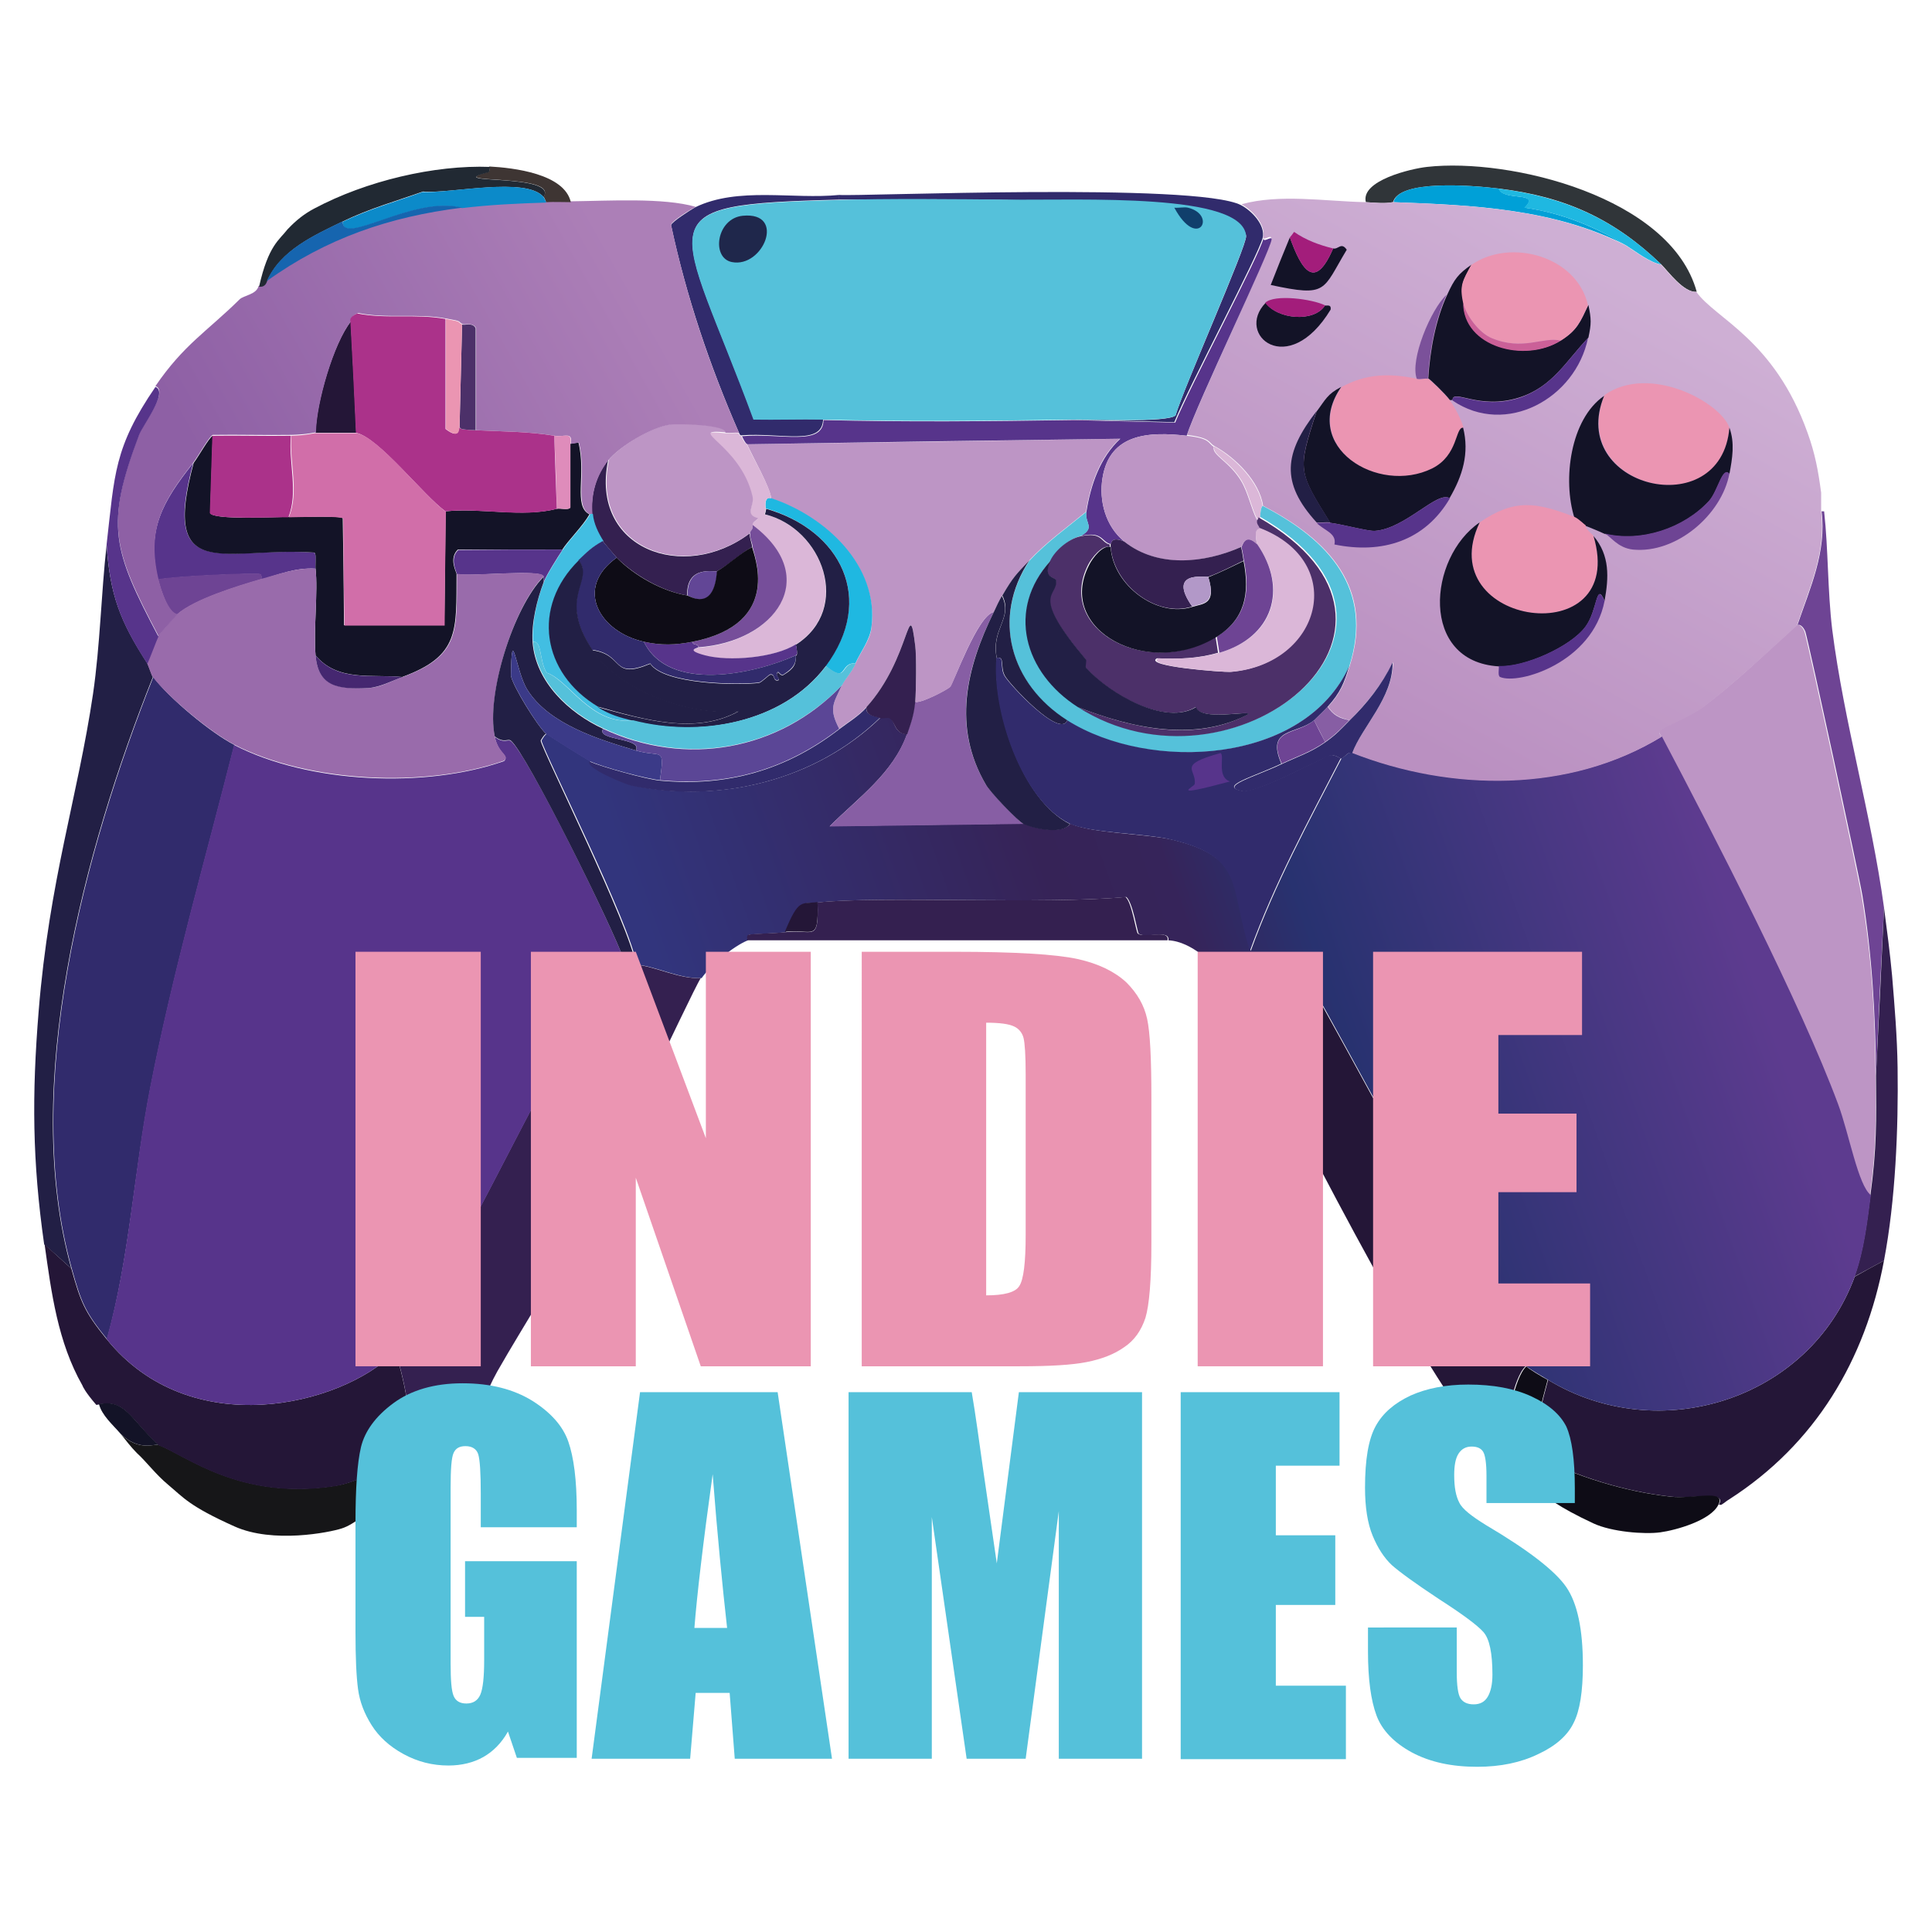 <?xml version="1.0" encoding="utf-8"?>
<!-- Generator: Adobe Illustrator 28.2.0, SVG Export Plug-In . SVG Version: 6.00 Build 0)  -->
<svg version="1.1" width="150" height="150" id="Livello_1" xmlns="http://www.w3.org/2000/svg" xmlns:xlink="http://www.w3.org/1999/xlink" x="0px" y="0px"
	 viewBox="0 0 454.9 415.5" style="enable-background:new 0 0 454.9 415.5;" xml:space="preserve">
<style type="text/css">
	.st0{display:none;}
	.st1{display:inline;fill:#9B999F;}
	.st2{display:inline;fill:#B6B4B6;}
	.st3{display:inline;fill:#7F8088;}
	.st4{display:inline;fill:#D2D2D4;}
	.st5{display:inline;fill:#7D6C8F;}
	.st6{display:inline;fill:#4C3069;}
	.st7{display:inline;fill:#6B5785;}
	.st8{display:inline;fill:#131327;}
	.st9{display:inline;fill:#241637;}
	.st10{fill:#6E4494;}
	.st11{fill:#BD95C5;}
	.st12{fill:#303539;}
	.st13{fill:#00A0D7;}
	.st14{fill:#1FB8E1;}
	.st15{fill:#57348B;}
	.st16{fill:#131327;}
	.st17{fill:#241637;}
	.st18{fill:#391131;}
	.st19{fill:#25132A;}
	.st20{fill:#A31D7B;}
	.st21{fill:#161618;}
	.st22{fill:#342050;}
	.st23{fill:url(#SVGID_1_);}
	.st24{fill:#0E0C16;}
	.st25{fill:#875EA4;}
	.st26{fill:url(#SVGID_00000078005723024763789070000006385278191430041267_);}
	.st27{fill:#EB95B2;}
	.st28{fill:#221F45;}
	.st29{fill:#7B519A;}
	.st30{fill:#DBB7D8;}
	.st31{fill:#CB6098;}
	.st32{fill:#312B6C;}
	.st33{fill:#996BAB;}
	.st34{fill:#452770;}
	.st35{fill:#55C1DA;}
	.st36{fill:#1F274B;}
	.st37{fill:#103F6C;}
	.st38{fill:#624696;}
	.st39{fill:url(#SVGID_00000072256127447340370720000013895780912033870234_);}
	.st40{fill:#42BEE2;}
	.st41{fill:#DF8CBB;}
	.st42{fill:#3E3533;}
	.st43{fill:#AB328A;}
	.st44{fill:#212933;}
	.st45{fill:#0C8AC9;}
	.st46{fill:#4C3069;}
	.st47{fill:#1665AF;}
	.st48{fill:#D16EA9;}
	.st49{fill:#764E9A;}
	.st50{fill:#3B3A88;}
	.st51{fill:#5B4696;}
	.st52{fill:#B298C8;}
</style>
<g id="Background_00000088108311043906152110000001342508620629067419_" class="st0">
	<path class="st1" d="M534.8,189.3c0,14.5,0,29,0,43.5c-5.5,1.1-5.3-2.1-8.2-4c-18.6-12.2-42.7-24.2-48.7-46.2
		c2-27.1-1.4-43.8-7-69.5c-0.2-0.8-1.7-2.8-2-4c-0.3-1.3,0.8-2.2,0.5-3.5c-0.2-0.8-1.4-2.5-1.5-3c-0.3-1,0.3-3,0-4
		c-6.5-26.2-12.8-43.4-32.2-62.7c-17.1-17-46.2-37.9-68.5-47.5c-6.9-1.2-16.9-6.3-22.5-8c-3.2-1-8.2-1.3-9-1.5
		c-0.8-0.2-2.6-1.9-5-2.5c-0.3-0.1-1.8,0.9-3.5,0.5c-1.2-0.3-6.2-3.2-10.5-4c-6.6-1.3-15.7-0.8-22.5-3c-7.6-0.4-14.9-0.2-22.5,0.5
		c-15.4-1.8-31.1,1.5-46.5,3c-1.2,0.1-3.3-1-3.5-1c-13.8,1.3-34.6,12.6-48.5,17.5c-2,1.2-2,1.2-4,2.5c-5.3,6.9-13.8,10.4-20.5,16
		c-14.5,12.1-36.9,35.9-45.7,52.2C90.5,83.4,88.9,107,84.8,132c1.1,4.3-0.8,9.1-1,13.5c-0.6,13,3,39.2-3,50.5
		c-5.6,10.5-45.4,35.3-58,41.2c0-16.5,0-33,0-49.5c3.8-3.9,4.6-0.9,6.5-2.7c1.9-1.9,1.8-21.5-0.2-20.2c-2.7,4.6-0.4,3.9-0.2,4.7
		c0.7,3.8-1.5,3.2-2,1c-0.3-1.4-0.6-24.7-0.5-28c0-0.1,1-1.9,1-2c0-0.2-0.7-1.5-0.5-4c0-0.1,1.4-1.4,1.5-2.5c0.2-2.9-0.8-6.8-0.5-10
		c0.8-8.5,3-16.9,3-25.5c2.9-4.1,1.5,11.2,5-3.5c-1-3.5-3.1-1.1-3.5-2c-0.9-1.8,3.1-12.6,3.5-15.5C41,68,45.9,48.1,53.8,43
		c1.3-4.8,2.3-10.1,7.5-12.5c0.7-4.7,7-13.6,12-15c-1.7-6.3,3.5-5.5,5-7.5c1.4-7.4,5-4.9,6.5-6c0.9-0.6,2.9-10.9,10.2-11.2
		c5.7-9.6,8.1-5.7,9-6c3.6-12,11.2-1.9,13-12.5c0.7-0.3,2.2,1,3.5,0.5c1.2-0.4,18.2-11,22.5-13c8.6-2.4,18.2-8.7,26.5-11.5
		c5.3-1.8,25.3-6.2,32-7.5c7.8-1.5,16-1.3,23.5-4.5c19-0.9,37.9-3.6,57-3c22,1.5,22,1.5,44,3c16,3.2,31.6,6.5,47.5,10
		c7-6.4,8.7,5,13,0.5c6.1,3.1,18.9,4.9,18.5,9.5c4-2.1,29.2,10.7,27.5,15c5.6-2.9,7.1,1.9,8,2.5C450.7-20,460.3-12.1,469-3.7
		c7,6.7,13.1,15.4,14,16c0.7,0.5,1.8-1.3,2.7,0.2c0.1,1.1-0.2,2.7,0,3c0.7,1.1,11.7,14.4,15.5,20.5c2.3,3.8,6.6,14.2,10.5,19
		c11.9,24.3,16.1,47.1,17.5,74c0.5,9.8-1.1,52.6,0.5,56.5C530.4,187.1,533.2,188.6,534.8,189.3z"/>
	<path class="st2" d="M534.8,232.8c0,7.7,0,15.3,0,23c-11.2-4.4-22.2-10.8-34.2-12c-2.9-3.6-12.1-3.2-16.5-4.5
		c-4.3-1.3-11.2-4.4-15.5-6c-1.3-0.5-5.2-0.8-7-1.5c-4.6-1.8-8.9-5.2-13.2-6.5c-0.4-4.2-0.9-8.3-1.5-12.5
		c-2.3-17.2-7.3-34.1-9.5-51.2c-0.9-7.2-0.7-14.6-1.5-21.7c-0.1-1.3,0.7-2,0.5-3.2c0-0.4-1-0.2-1-0.2c-0.5-4.1-1.1-7.1-2.5-11
		c3.5-3.4-11-19.4-14-27.2c-8,2.7-6.5-5.1,0-5.5c-0.1-10.9-3.4-7.5-11.5-10.5C405.6,60,386.5,50.9,373,36.8c-17.5-3.5-14.1-7.3-15-8
		c-2.2-1.6-14-0.7-16.5-5.5c0.2,2.4-7.3,1.4-8.5,1c-1.5-0.5-0.3-3.4-15-4.5c-9.2-5.4-25.7-5.6-37-8.5c-5.8,1.6-11.5,1.2-17.5,1
		c-8,1-8,1-16,2c-4.4-6.1-7.2-5-1.2,0.2c-0.4,0.1-0.4,0.1-0.7,0.2c-1.9-1.7-1.9-1.7-3.7-3.5c-27.9-31.5-69.7-0.4-85,34.7
		c-6.9,15.9-6.9,26.1-9.5,41.2c-0.1,0.5,0.1,1,0,1.5c-0.9,4.8-2.3,7.3-3.5,12c-6,6-10.2,8.3-15.5,16c-7.7,11.2-7.5,16.2-9,29
		c-1,9.2-1.1,18.3-2.5,27.5c-2.2,0.7-2.8,9.5-3,12.7c-2,7.7-2,7.7-4,15.5c-1.9,14.4-1.9,14.4-3.7,28.7c-4.6,1.6-8.1,5.1-12.5,7
		c-14.2,6.2-50.4,14.2-70.7,25.5c0-8.5,0-17,0-25.5c12.6-6,52.4-30.7,58-41.2c6-11.3,2.4-37.5,3-50.5c0.2-4.4,2.1-9.2,1-13.5
		c4.1-25,5.6-48.6,18-71.5c8.8-16.4,31.3-40.2,45.7-52.2c6.7-5.6,15.1-9.1,20.5-16c2-1.2,2-1.2,4-2.5c13.8-4.9,34.7-16.2,48.5-17.5
		c0.2,0,2.3,1.1,3.5,1c15.4-1.5,31.1-4.8,46.5-3c7.6-0.7,14.9-0.9,22.5-0.5c6.8,2.2,15.9,1.7,22.5,3c4.3,0.8,9.3,3.7,10.5,4
		c1.7,0.4,3.2-0.6,3.5-0.5c2.4,0.6,4.2,2.3,5,2.5c0.7,0.2,5.8,0.5,9,1.5c5.6,1.7,15.6,6.8,22.5,8c22.3,9.6,51.4,30.5,68.5,47.5
		c19.5,19.3,25.7,36.5,32.2,62.7c0.3,1-0.3,3,0,4c0.1,0.5,1.3,2.2,1.5,3c0.3,1.3-0.8,2.2-0.5,3.5c0.3,1.2,1.8,3.2,2,4
		c5.6,25.7,9,42.4,7,69.5c6,22,30.1,34,48.7,46.2C529.4,230.7,529.3,233.9,534.8,232.8z"/>
	<path class="st3" d="M22.8,187.8c0-87.3,0-174.6,0-262c256,0,256,0,511.9,0c0,87.8,0,175.6,0,263.5c-1.6-0.6-4.4-2.2-5-3.7
		c-1.6-3.9,0-46.7-0.5-56.5c-1.4-26.9-5.6-49.6-17.5-74c-3.9-4.8-8.2-15.2-10.5-19c-3.8-6.1-14.8-19.4-15.5-20.5
		c-0.2-0.3,0.1-1.9,0-3c-0.9-1.6-2.1,0.2-2.7-0.2c-0.9-0.6-7-9.3-14-16c-8.7-8.4-18.3-16.3-28.5-22.5c-0.9-0.6-2.4-5.4-8-2.5
		c1.7-4.3-23.5-17.1-27.5-15c0.4-4.5-12.4-6.4-18.5-9.5c-4.3,4.5-6-6.9-13-0.5c-15.8-3.5-31.5-6.8-47.5-10c-22-1.5-22-1.5-44-3
		c-19.1-0.6-38,2.1-57,3c-7.5,3.2-15.7,3-23.5,4.5c-6.7,1.3-26.7,5.7-32,7.5c-8.3,2.8-17.9,9.1-26.5,11.5c-4.3,2-21.3,12.6-22.5,13
		c-1.3,0.5-2.8-0.8-3.5-0.5c-1.8,10.6-9.4,0.5-13,12.5c-0.9,0.3-3.3-3.6-9,6C87.7-8.9,85.7,1.5,84.8,2.1c-1.5,1.1-5.1-1.4-6.5,6
		c-1.5,2-6.7,1.2-5,7.5c-5,1.4-11.3,10.3-12,15c-5.2,2.4-6.2,7.7-7.5,12.5c-7.9,5-12.8,25-18,34.5c-0.4,2.9-4.4,13.7-3.5,15.5
		c0.4,0.9,2.5-1.5,3.5,2c-3.5,14.7-2.1-0.6-5,3.5c0,8.6-2.2,17-3,25.5c-0.3,3.2,0.7,7.1,0.5,10c-0.1,1.1-1.5,2.4-1.5,2.5
		c-0.2,2.5,0.5,3.8,0.5,4c0,0.1-1,1.9-1,2c-0.1,3.3,0.2,26.6,0.5,28c0.5,2.2,2.7,2.8,2-1c-0.2-0.9-2.5-0.1,0.2-4.7
		c2-1.3,2.2,18.4,0.2,20.2C27.4,186.9,26.6,183.9,22.8,187.8z"/>
	<path class="st1" d="M534.8,355.3c0,16.7,0.1,33.3,0,50c-13.6,0.8-13.4,5.6-14.2,6c-4.1-0.7-4,1.6-5.5,2c-7.2,2.1-16-0.7-26,7
		c-26.8,2.1-53.6,4.5-80.5,7c-3.4-0.9-8.6-1.1-11.5,1c-13.8-1.4-27.7-2.2-41.5,0c-9.1-1.4-18.3-0.7-27.5-0.5c-0.3,0-4.4,1.5-5.5,1.5
		c-22,0.5-44.1-0.4-66,1c-14.7-0.6-29.7-0.6-44.5-3c-15.9,1.9-32.6-2-49,0c-23.4-2.1-45.7-5.9-69-8.5c-10.5-2.6-21.5-3.6-32-6
		c-8.5-2-16.6-6.3-25.5-6.5c-4.6-2.6-8.6-5.9-13.7-7.5c-0.1-16.5,0-33,0-49.5c5.9-0.6,10.3,3.6,15.2,6c0.2,0.1,2.4-0.1,4.5,1
		c1.5,0.8,11.1,8.7,17,9.5c6.3,5.9,24.7,13.6,33,16c2.4,0.7,23.6,5.5,26.5,6c17.5,3,41.9,4.7,60,6.5c11.7,4.5,11.4,1,12,1
		c14.7-0.7,40.8,1.3,57,1.5c1.7-0.5,3.7-1.3,5,0c54.7-0.4,109.4,1.8,164-2.5c33.2-6.2,57.9-5.6,89-23c1.7,0.2,1.7,0.2,3.5,0.5
		C515.7,364.9,526.4,359.2,534.8,355.3z"/>
	<path class="st2" d="M110.8,293.8c0.8,2.1,2.2,4.1,2.5,6.5c-0.1,0-2,1-2.7,1c-2.6-0.1-5.9-1.4-8.5-1.5c-13.1-0.4-47.6,3.7-57.5,12
		c-10.7,9,25.7,16.2,30.5,17.5c80.6,8,161.7,0,242.5,3c0.4-1,0.4-1,0.7-2c1.7,0.1,2.2-0.5,3,1.2c-7.8,1,13.2,1.3,2.2-0.2
		c7.7-0.1,15.5,0.1,23.2,0c3.3-0.1,6.5,0,9.7,0c0.4,0,0.1-1,0.5-1c6.6,0,13.1,1.1,19.7,1c0,3.5-12.6,2.3-18.2,3.5
		c-85.9-1-171.7,1.7-257.5,3c-6.8,2.5-22.1-0.2-15.5,5.5c3.7,3.2,11,3.4,14.5,6.5c5.7-0.4,11.2,2,13.5,2.5
		c43.7,9.6,88.6,10.9,133,14.5c67.2,0.5,67.2,0.5,134.5,1c15.2-1.5,15.2-1.5,30.5-3c8.7,0.9,16.8-1.3,25.5-2
		c5.8-0.5,10.9,1.1,17.5,0.5c0.1,0,1.5-1.4,2-1.5c10.3-1.1,20.5-2,30.5-5c4.3-1.3,9-4.2,11-5c0.6-0.2,2.4,0.2,3,0
		c9.2-4,26.5-17.7,33.7-16c0,6.5,0,13,0,19.5c-8.4,4-19.1,9.6-25.2,16.5c-1.7-0.2-1.7-0.2-3.5-0.5c-31.1,17.4-55.8,16.8-89,23
		c-54.5,4.3-109.3,2.1-164,2.5c-1.3-1.3-3.3-0.5-5,0c-16.2-0.2-42.3-2.2-57-1.5c-0.6,0-0.3,3.5-12-1c-18.1-1.8-42.5-3.5-60-6.5
		c-2.9-0.5-24.1-5.3-26.5-6c-8.3-2.4-26.7-10.1-33-16c-5.9-0.8-15.5-8.7-17-9.5c-2.1-1.1-4.3-0.9-4.5-1c-4.9-2.4-9.4-6.6-15.2-6
		c0-19.5,0-39,0-58.5c5.9-1.2,11.1,1.3,16.7,2C68.5,296.6,83.1,293.4,110.8,293.8z"/>
	<path class="st4" d="M534.8,268.3c0,18.8,0,37.7,0,56.5c-12.7,1.5-24.9,13.5-34.2,12.5c-20.1,10.9-36.5,9.6-56,12.5
		c-8.8,1.3-15.4,4.2-21.5,5c-9.1,1.1-18.3-1.1-27,1c-4.6-3.6-18.5,0.4-19.5,0.5c-2.1,0.1-3.3-0.6-5-0.5c-11.6,0.7-23.3,2.5-35,3
		c-52.7-1-52.7-1-105.5-2c-16.9-1.4-34.2-7.1-51-4.5c-1.2-0.7-1.2-0.7-2.5-1.5c-5.5,1.3-25.4-2-30.5-3.5c-9.1-2.6,1.3-2.8,5.5-4
		c73.3-2.2,146.6-3.7,220-6c3.4-0.3,25.2-3.8,26.2-5.2c0.1-0.2-0.1-1.1,0-1.7c10.4-0.9,13.6-1.1,24-3.5c0.8-0.2,8.1-1.3,8-1.7
		c-6.2-1.6-6.2-1.6-12.5-3.2c15.8-10.2,25-25.6,28.5-44c2.1-11.1,2.7-24.2,2.5-35.5c18.4,6,38.6,9.4,57.7,14.5
		C516.5,260.1,525.5,265.2,534.8,268.3z"/>
	<path class="st3" d="M534.8,405.3c-0.1,10.8,0,21.7,0,32.5c-256,0-256,0-511.9,0c0-13,0-26,0-39c5.1,1.6,9.1,4.9,13.7,7.5
		c8.9,0.2,17,4.5,25.5,6.5c10.5,2.4,21.5,3.4,32,6c23.3,2.6,45.6,6.4,69,8.5c16.4-2,33.1,1.9,49,0c14.8,2.4,29.8,2.4,44.5,3
		c21.9-1.4,44-0.5,66-1c1.1,0,5.2-1.5,5.5-1.5c9.2-0.2,18.4-0.9,27.5,0.5c13.8-2.2,27.7-1.4,41.5,0c2.9-2.1,8.1-1.9,11.5-1
		c26.8-2.5,53.7-4.9,80.5-7c10-7.7,18.8-4.9,26-7c1.5-0.4,1.4-2.7,5.5-2C521.4,410.9,521.2,406.1,534.8,405.3z"/>
	<path class="st2" d="M534.8,324.8c0,3.7,0,7.3,0,11c-7.2-1.7-24.6,12-33.7,16c-0.6,0.2-2.4-0.2-3,0c-2,0.8-6.7,3.7-11,5
		c-10,3-20.2,3.9-30.5,5c-0.5,0.1-1.9,1.5-2,1.5c-6.6,0.6-11.7-1-17.5-0.5c-8.7,0.7-16.8,2.9-25.5,2c-15.2,1.5-15.2,1.5-30.5,3
		c-67.2-0.5-67.2-0.5-134.5-1c-44.4-3.6-89.3-4.9-133-14.5c-2.3-0.5-7.8-2.9-13.5-2.5c-3.5-3.1-10.8-3.3-14.5-6.5
		c-6.6-5.7,8.7-3,15.5-5.5c85.8-1.3,171.6-4,257.5-3c5.6-1.2,18.2,0,18.2-3.5c5.9-0.1,11.6-0.2,17.5-0.5c1.6-0.1,3-0.4,4.5-0.5
		c-0.1,0.7,0.1,1.6,0,1.7c-1.1,1.5-22.9,5-26.2,5.2c-73.4,2.3-146.7,3.8-220,6c-4.2,1.2-14.6,1.4-5.5,4c5.1,1.5,25,4.8,30.5,3.5
		c1.2,0.7,1.2,0.7,2.5,1.5c16.8-2.6,34.1,3.1,51,4.5c52.7,1,52.7,1,105.5,2c11.7-0.5,23.4-2.3,35-3c1.7-0.1,2.9,0.6,5,0.5
		c1-0.1,14.9-4.1,19.5-0.5c8.7-2.1,17.9,0.1,27-1c6.1-0.8,12.7-3.7,21.5-5c19.5-2.9,35.9-1.6,56-12.5
		C509.8,338.2,522.1,326.3,534.8,324.8z"/>
	<path class="st2" d="M116.8,173.3c-2.8,19.1-8,34.3-10,58.5c-2.5,0.4-1.4,13.3-1.7,14c-5.5,1.8-10.6,5-16,7
		c-9.4,3.5-31.2,7.5-36.7,16.7c-3.1,5.3,3.5,14.6,8.7,16.7c9.5,3.9,19.2,0.7,28.5,0.5c6.2-0.1,12.3,0.6,18.5,0.5
		c1.7,1.9,1.9,4.3,2.7,6.5c-27.7-0.4-42.3,2.8-71.2-1c-5.6-0.7-10.9-3.2-16.7-2c0-9.3,0-18.7,0-28c20.4-11.2,56.5-19.3,70.7-25.5
		c4.4-1.9,7.9-5.4,12.5-7c1.9-14.4,1.9-14.4,3.7-28.7c2-7.7,2-7.7,4-15.5C114,182.8,114.6,174,116.8,173.3z"/>
	<path class="st2" d="M534.8,255.8c0,4.2,0,8.3,0,12.5c-9.3-3.1-18.3-8.2-27.7-11.5c-19.1-5.1-39.3-8.5-57.7-14.5
		c-0.1-5.7-0.5-11.3-1-17c4.4,1.3,8.6,4.7,13.2,6.5c1.8,0.7,5.7,1,7,1.5c4.3,1.6,11.2,4.7,15.5,6c4.4,1.3,13.6,0.9,16.5,4.5
		C512.6,245,523.6,251.3,534.8,255.8z"/>
	<path class="st2" d="M432.8,125.3c-6.2-17.3-17-21-20.5-26c-4.8-17.5-34.3-24.8-49.7-23c-2.9,0.3-12.3,2.5-11.2,6.5
		c-7.5-0.2-15.9-1.6-23,0.5c-8.2-4.2-38.8-0.7-43-2c-0.1,0-0.8-0.8-1-1c-4.3-4.3,2.5-4,1.5-8.2c-0.1-0.5-1.9-1.6-2-1.7
		c-0.7-0.9-1.9-1-2-1.2c4.1-6.3-9.1-7.8-13.5-7.7c-9.5-16.2-13.9-35.7-26.5-50c1.9,1.7,1.9,1.7,3.7,3.5c0.4-0.1,0.4-0.1,0.7-0.2
		c-6-5.2-3.2-6.3,1.2-0.2c8-1,8-1,16-2c6,0.2,11.7,0.6,17.5-1c11.3,2.9,27.8,3.1,37,8.5c14.7,1.1,13.5,4,15,4.5
		c1.2,0.4,8.7,1.4,8.5-1c2.5,4.8,14.3,3.9,16.5,5.5c0.9,0.7-2.5,4.5,15,8C386.5,50.9,405.6,60,407.3,82c8.1,3,11.4-0.4,11.5,10.5
		c-6.5,0.4-8,8.2,0,5.5C421.8,105.9,436.3,121.9,432.8,125.3z"/>
	<path class="st5" d="M117.8,304.3c0.6,2.1,2.6,3.8,4,5.5c1,1.1,1.9,2.5,3,3.5c-0.9,1.7-0.9,1.7-1.7,3.5c-5.5,0.6-22.5,3.1-26,5
		c-1,0.6-0.6,1.6-1,2c-1.5,1.4-5.9-0.4,7.7,2c30.6,5.3,41.7,5.2,72.2,0c0.4-0.1,0.2-1,0.2-1c2.2-0.4,2.6,0.5,2.7,0.5
		c0.4-0.1,0.1-0.9,0.5-1c1.2-0.2,1.4,0.6,2,0.5c0.4-0.1,0.1-0.9,0.5-1c13.8-2.3,30.7-0.2,20.5-2c9.5-2,19.3-1.1,26.5-1.5
		c0.5,0,0-1.5,0.5-1.5c3.7-0.2,7.7,0.1,11.5,0c0.2,0,0.8,1,1,1c4-0.1,10.9-1.3,19-1c23.5,0.9,47.3,4,70.7,6c5,0.4,10,1.1,15,1.5
		c0.8,1.5-2.1,2.5-2,2.7c0.1,0.4,2.8,0.1,0.5,1c0.7,0.6,0.7,0.6,1.5,1.2c-7.7,0.1-15.5-0.1-23.2,0c11,1.5-10.1,1.3-2.2,0.2
		c-0.8-1.8-1.3-1.2-3-1.2c-1.3-0.1-3-0.4-3.2,1c-2.7-2.5-12.3,0-19,0c-0.1,0-2.4-1-2.5-1c-40.7-0.4-81.3-1-122,1
		c2.2-2.4-2.2-1.4-2,0.5c-3-1.6-8.7,1.2-11.5-2c-10.6,1.3-21.7,1.4-32.5,1c-5.3-0.2-11-2.4-16-0.5c-1.7-1.1,1.6-1.1-1-2
		c-3.6-1.3-20.3-3.7-24.5-2.5c-14.2-3.2-25.5-10.2-5-16.5c0.7-0.2,0.8,0.7,1.5,0.5c0.4-0.1,0.1-0.9,0.5-1c0.4-0.1,2.8,0.4,7-1.5
		c8.5-0.6,23.7,0.2,27.5-1.5c0.6-0.3,0.9-1.3,1.7-1.5C117.5,304.2,117.7,304.3,117.8,304.3z"/>
	<path class="st4" d="M106.8,231.8c-1.3,15.4-1.2,27.6,1,43c1.3,8.9,2.5,18,7,26c-0.8,0.2-1.1-0.5-1.5-0.5c-0.3-2.4-1.7-4.4-2.5-6.5
		c-0.9-2.2-1-4.6-2.7-6.5c-6.2,0.1-12.3-0.6-18.5-0.5c-9.3,0.2-18.9,3.4-28.5-0.5c-5.3-2.2-11.9-11.5-8.7-16.7
		c5.5-9.3,27.3-13.3,36.7-16.7c5.4-2,10.5-5.2,16-7C105.4,245.1,104.4,232.2,106.8,231.8z"/>
	<path class="st1" d="M113.3,300.3c0.4,0,0.7,0.7,1.5,0.5c0.1,0.2,1.3,1.2,2.5,3.5c-0.8,0.2-1.2,1.2-1.7,1.5
		c-3.8,1.7-19,0.9-27.5,1.5c-4.2,1.9-6.6,1.4-7,1.5c-0.4,0.1-0.1,0.9-0.5,1c-0.7,0.2-0.8-0.7-1.5-0.5c-20.5,6.3-9.2,13.3,5,16.5
		c4.2-1.2,20.9,1.2,24.5,2.5c2.6,0.9-0.7,0.9,1,2c5-1.9,10.7,0.3,16,0.5c10.8,0.4,21.9,0.3,32.5-1c2.8,3.2,8.5,0.4,11.5,2
		c-0.2-1.9,4.2-2.9,2-0.5c40.7-2,81.3-1.4,122-1c0.1,0,2.4,1,2.5,1c6.7,0,16.3-2.5,19,0c0.3-1.4,2-1.1,3.2-1c-0.4,1-0.4,1-0.7,2
		c-80.8-3-161.9,5-242.5-3c-4.8-1.3-41.2-8.5-30.5-17.5c9.9-8.3,44.4-12.4,57.5-12c2.6,0.1,5.9,1.4,8.5,1.5
		C111.3,301.3,113.2,300.3,113.3,300.3z"/>
	<path class="st5" d="M350.8,326.8c14.2,1.2,28.2,3.8,42.5,3c0.5,0.5,0.5,0.5,1,1c-5.9,0.3-11.6,0.4-17.5,0.5
		c-6.6,0.1-13.2-1-19.7-1c-0.4,0-0.1,1-0.5,1c-3.3,0-6.5-0.1-9.7,0c-0.7-0.6-0.7-0.6-1.5-1.2c2.3-0.9-0.4-0.6-0.5-1
		c-0.1-0.2,2.8-1.3,2-2.7C348.1,326.4,349.4,326.6,350.8,326.8z"/>
	<path class="st6" d="M422.8,326.8c-10.4,2.4-13.6,2.6-24,3.5c-1.5,0.1-2.9,0.4-4.5,0.5c-0.5-0.5-0.5-0.5-1-1c3.4-0.2,6.6-0.9,10-1
		c5-0.5,8.8-3.6,13-6c0.1-0.1,0.4,0.1,0.5,0C417.4,328.6,418.4,326,422.8,326.8z"/>
	<path class="st7" d="M422.8,326.8c-4.3-0.8-5.4,1.9-6-4c0.5-0.3,1-0.7,1.5-1c6.2,1.6,6.2,1.6,12.5,3.2
		C430.8,325.4,423.6,326.6,422.8,326.8z"/>
	<path class="st2" d="M261.8,62.3c-1.9,0.8-4.9,3.8-5.5,5.7c-2.4,7.8,5.9,3.5-2,13.7c-8.5,0.8-18.6-1.9-26.5,2c-5.9-1.7-16-1.1-23-1
		c-1.2-5.3-10.5-6.3-15-6.5c-11.6-0.4-26.1,3.4-36,9.7c2.8-12.6,5.2-25.4,10.5-37.2c12.8-28.3,50.3-62.4,77-28.2
		C248.9,30.2,256.5,50.5,261.8,62.3z"/>
	<path class="st6" d="M346.3,319.8c-2.1,2.2-9.3,0.2-11.7,1.5c-1.9,1-0.4,2.8-2.7,3.5c-23.5-2-47.2-5.1-70.7-6c-8.1-0.3-15,0.9-19,1
		c-0.2,0-0.8-1-1-1c-3.8,0.1-7.8-0.2-11.5,0c-0.5,0,0,1.5-0.5,1.5c-7.2,0.4-17-0.5-26.5,1.5c10.2,1.8-6.7-0.3-20.5,2
		c-0.4,0.1-0.1,0.9-0.5,1c-0.6,0.1-0.8-0.7-2-0.5c-0.4,0.1-0.1,0.9-0.5,1c-0.1,0-0.5-0.9-2.7-0.5c1.2-2.8-4.5-1.9-6-3
		c2.1-1.7,4.4-3.2,6-5.5c0.1,0.1,0.3-0.1,0.5,0c0.1,0,0.3,1.1,1.2,1c34.8-6.1,70-3.2,105-2c6.3,0.2,16.9-0.8,22-0.5
		c0.4,0,0.1,1,0.5,1c0.3,0,1.9-0.4,6,0c0.4,0,0.1,1,0.5,1c3.6,0.4,7.8-0.3,11.5,0c-1,0.5-1,0.5-2,1
		C329.8,317.6,338.1,319.2,346.3,319.8z"/>
	<path class="st8" d="M170.3,321.8c1.5,1.1,7.2,0.2,6,3c-0.1,0,0.2,0.9-0.2,1c-30.5,5.2-41.7,5.3-72.2,0c-0.4-3.8,4.1,0.2,4.7-4
		c1.7,0.1,1.9,1.5,2,1.5c2.7,0.1,19.1-2.2,22.2-3.5c2.8,2.4,9.1,4.5,8.7,9c1,0.7,18.8-0.8,21-1.5
		C165.1,326.5,168.2,323.5,170.3,321.8z"/>
	<path class="st9" d="M371.8,320.8c-2.1,3-2.6,3.7-2.2,7.5c-1.2,0.3-15.6-2.9-18.7-1.5c-1.4-0.1-2.7-0.4-4-0.5c-5-0.4-10-1.1-15-1.5
		c2.3-0.7,0.9-2.5,2.7-3.5c2.4-1.3,9.6,0.7,11.7-1.5C354.7,320.3,363.4,320.5,371.8,320.8z"/>
	<path class="st6" d="M132.8,319.8c-3.2,1.3-19.6,3.6-22.2,3.5c-0.1,0-0.3-1.4-2-1.5c-0.6,4.2-5.1,0.2-4.7,4
		c-13.7-2.4-9.2-0.6-7.7-2c0.4-0.4,0-1.4,1-2c3.5-1.9,20.5-4.4,26-5c0.9-1.7,0.9-1.7,1.7-3.5C126.6,315,130.5,317.8,132.8,319.8z"/>
	<path class="st8" d="M403.3,328.8c-3.4,0.1-6.6,0.8-10,1c-14.3,0.8-28.3-1.8-42.5-3c3.1-1.4,17.5,1.8,18.7,1.5
		c-0.4-3.8,0.1-4.5,2.2-7.5c3.7,0.1,7.8,0.3,11.5-0.5c3.2,2.7,8.8,4.7,9.7,9C398.2,329,398.2,329,403.3,328.8z"/>
	<path class="st4" d="M237.3,218.8c38.7,0,38.7,0,77.5,0c4.5,0.2,8.2,4.7,9.5,5c9.3,19.5,33.7,67.5,45,82.5c-3,2.2-6.7-0.9-9.7-1.5
		c-5.4-1.1-12.5-1.2-18-3c-20.1-1.3-39.3-6-59.5-7c-19.1-3.5-43.2-6.7-62.5-7.5c-6.5-0.3-20.5,2.9-20.2-2.5
		c9.5-16.4,27.7-56.2,29.5-59C230.4,223.4,234.6,219.8,237.3,218.8z"/>
	<path class="st5" d="M369.3,316.3c2.9,0.2,5.9,2,8.5-0.5c1.7,1.6,3.7,3,5.5,4.5c-3.7,0.8-7.8,0.6-11.5,0.5
		c-8.4-0.3-17.1-0.5-25.5-1c-8.2-0.5-16.4-2.2-24.7-2c1-0.5,1-0.5,2-1c-3.7-0.3-7.9,0.4-11.5,0c-0.4,0-0.1-1-0.5-1
		c-4.1-0.4-5.7,0-6,0c-0.4,0-0.1-1-0.5-1c-5.1-0.3-15.7,0.7-22,0.5c-35-1.2-70.2-4.1-105,2c-1,0.1-1.2-1-1.2-1
		c4.4-4.9,9.2-9.6,13-15c32.4-0.8,64.9,1.6,97.2,4.5c10.3,0.9,20.7,1.9,31,3c0.4,0,0.1,1,0.5,1c0.8,0.1,9.2-1.1,11.5,1.5
		c8.5-2.3,10.9,1.3,11.5,1.5c1.3,0.3,8.2-0.4,10.5,0c0.5,3.3,4.7,1.5,7.5,2c0.4,0.1,5.2,2,5.5,2C366.2,316.9,368,316.2,369.3,316.3z
		"/>
	<path class="st2" d="M369.3,306.3c1.3,1.8,3.9,4.3,5.5,6c1,1.1,1.9,2.5,3,3.5c-2.6,2.5-5.6,0.7-8.5,0.5c14.7-0.2-1.9-4.5-6.7-2.5
		c-0.2-0.1-0.4-1.4-1-1.5c-18.7-3.1-48.9-6.4-68.5-8.5c-17.4-1.8-58.4-6-73-6.5c-5-0.2-23.4-0.2-27,0c-0.3,0-0.8,1.3-1.7,1
		c2.9-4.4,5.4-8.9,8-13.5c-0.2,5.4,13.8,2.2,20.2,2.5c19.3,0.8,43.4,4,62.5,7.5c20.2,1,39.4,5.7,59.5,7c5.5,1.8,12.6,1.9,18,3
		C362.6,305.4,366.3,308.4,369.3,306.3z"/>
	<path class="st1" d="M369.3,316.3c-1.3-0.1-3.1,0.7-4.2,0.5c-0.3,0-5-1.9-5.5-2c-2.8-0.5-7,1.3-7.5-2c-2.3-0.4-9.2,0.3-10.5,0
		c-0.6-0.2-3-3.8-11.5-1.5c-2.3-2.6-10.7-1.4-11.5-1.5c-0.4,0-0.1-1-0.5-1c-10.3-1.1-20.7-2.1-31-3c-32.3-2.9-64.8-5.3-97.2-4.5
		c0.1-0.1-0.1-0.7,1.5-3c0.9,0.3,1.5-1,1.7-1c3.6-0.2,22-0.2,27,0c14.6,0.5,55.6,4.7,73,6.5c19.6,2.1,49.8,5.4,68.5,8.5
		c0.6,0.1,0.8,1.4,1,1.5C367.4,311.7,383.9,316.1,369.3,316.3z"/>
</g>
<g>
	<g>
		<path class="st10" d="M443.6,194c-1,19.8-1,19.8-1.9,39.6c-0.1-14.2-0.9-28.5-3.2-42.5c-0.8-4.9-12.5-58.9-13.4-62
			c-0.2-0.6-1-2-1.9-1.6c3-8.8,6.9-17.2,5.7-26.8c0.3,0,0.3,0,0.6,0c1,9.1,0.8,18.6,1.9,27.8C434.2,150.5,440.6,172,443.6,194z"/>
		<path class="st11" d="M441.6,233.6c0.1,10.7,0.2,17.1-1.3,28.1c-3-2.3-5-14.4-7.7-21.4c-8.8-23.7-29.2-63.1-41.5-86.6
			c0.3-0.2-1.3-0.9,0.3-1.9c1-0.7,6.7-3,9.6-5.1c7.8-5.8,14.8-12.7,22-19.2c0.9-0.4,1.7,1,1.9,1.6c0.9,3,12.6,57.1,13.4,62
			C440.7,205.2,441.5,219.4,441.6,233.6z"/>
		<g>
			<path class="st12" d="M399.5,49c-3,0.3-6.7-4.8-8.3-6.4c-11.1-10.7-22.6-16-38.3-17.9c-6.6-0.8-23.5-2.1-24.9,3.2
				c-2.1,0.4-4.3,0.1-6.4,0c-1.3-5.1,10.7-7.9,14.4-8.3C355.6,17.4,393.4,26.7,399.5,49z"/>
			<path class="st13" d="M352.9,24.7c1,3.1,10.1,0.5,6.1,4.5c8.7,1.2,16.5,4.5,24,8.9c-17.2-8.7-36.1-9.5-54.9-10.2
				C329.3,22.6,346.2,23.9,352.9,24.7z"/>
			<path class="st14" d="M391.2,42.6c-2.8-0.5-5.9-3-8.3-4.5c-7.5-4.5-15.2-7.7-24-8.9c4.1-4-5.1-1.4-6.1-4.5
				C368.6,26.7,380.1,31.9,391.2,42.6z"/>
		</g>
		<path class="st15" d="M74.3,114.2c-4.5-0.3-8.6,1.3-12.8,2.6c0-0.4,0.2-1.1-0.3-1.3c-1.2-0.3-20.5,0.5-24,1.3
			c-2.8-11.8,1.1-18.4,8.3-27.5c-7.7,28.7,7.3,19.6,28.4,21.1C74.7,110.8,74.2,113.3,74.3,114.2z"/>
		<path class="st10" d="M61.5,116.7c-5.5,1.6-15.7,4.7-19.8,8.3c-2.2-0.3-3.9-6-4.5-8.3c3.4-0.8,22.8-1.6,24-1.3
			C61.7,115.6,61.6,116.3,61.5,116.7z"/>
		<g>
			<path class="st16" d="M67.9,102c1.9,0.1,12.3-0.3,12.8,0.3c0.2,12.6,0.2,12.6,0.3,25.2c11.8,0,11.8,0,23.6,0
				c0.2-13.4,0.2-13.4,0.3-26.8c8.3-0.9,18.1,1.5,26.2-0.6c0.8-0.2,2.7,0.4,3.2-0.3c0-7.5,0-7.5,0-15c1-0.2,1-0.2,1.9-0.3
				c1.9,7.6-1.3,15,2.6,16.9c-1.6,2.8-4.9,6-6.4,8.3c-12.3,0-12.3,0-24.6,0c-2.2,2.1-0.3,5.4-0.3,5.7c-0.1,13.2,0.9,19.3-12.8,24.3
				c-7-0.7-15.2,1.2-20.4-5.1c-0.5-6.2,0.6-15,0-20.4c-0.1-0.9,0.3-3.4-0.3-3.8c-21.1-1.4-36.2,7.7-28.4-21.1c1-1.3,3.7-6.1,4.5-6.4
				c-0.3,9.1-0.3,9.1-0.6,18.2C50.2,102.8,65.1,102,67.9,102z"/>
			<path class="st17" d="M83.9,82.2c-3.2,0-6.4,0-9.6,0c0.1-6.9,4.2-21.1,8.3-26.2C83.3,69.1,83.3,69.1,83.9,82.2z"/>
		</g>
		<g>
			<path class="st18" d="M145.2,49.7c-2.4,8,13.3,10.7,8.3,0c3.1,0.9,3.7,6.3,2.6,8.6C153.9,62.7,131.8,66.1,145.2,49.7z"/>
			<path class="st19" d="M140.8,38.2c2.4,8.9,12.4,9.4,12.8-0.6c1.3,1.8,1.8,6.2,1.3,8C153.5,49.7,129.5,52.5,140.8,38.2z"/>
			<path class="st20" d="M153.5,37.5c-0.3,10.1-10.3,9.6-12.8,0.6C145.7,31.9,151.8,35,153.5,37.5z"/>
			<path class="st20" d="M153.5,49.7c5,10.7-10.7,8-8.3,0C147.7,50,152,49.2,153.5,49.7z"/>
		</g>
		<path class="st21" d="M37.3,320.5c6.5,2.4,19.3,13.2,41.8,9.6c5.8-0.9,13.1-5.7,16-4.5c0.6-0.3,0.2-1.2,0.3-1.3
			c3.5,0.4,2.4,1.8,2.6,1.9c-2,2.9-5,4.9-7.7,7c-2.7,2.2-6.6,6-9.9,7c-2.8,0.9-16.1,3.6-25.2-0.5c-10.7-4.8-12-6.8-15.6-9.8
			c-3-2.5-5-5.3-7.4-7.5c-1.3-1.3-2.6-3-3.8-4.5C32.6,322.1,36.5,320.2,37.3,320.5z"/>
		<path class="st22" d="M445.5,210c0.6,7.3,1.2,14.4,1.3,21.7c0.2,14.4-0.5,31.2-3.2,45.4c-3.5,1.9-3.5,1.9-7,3.8
			c2.2-6,3-12.9,3.8-19.2c1.5-11,1.4-17.4,1.3-28.1c1-19.8,1-19.8,1.9-39.6C444.3,199.3,445,204.6,445.5,210z"/>
		<path class="st17" d="M443.6,277.1c-4.4,23.5-16.2,43.2-36.4,56.2c-0.7,0.4-1.2,0.9-1.9,1.3c-0.2,0.1-0.5-0.1-0.6,0
			c2-3.4-5.9-1.3-11.2-1.9c-11-1.2-22-4.7-31.9-9.6c-1.4-2.3,2-14.5,2.9-17.9c26,15.8,61.5,4.8,72.2-24.3
			C440.1,279,440.1,279,443.6,277.1z"/>
		<linearGradient id="SVGID_1_" gradientUnits="userSpaceOnUse" x1="403.531" y1="183.033" x2="175.449" y2="264.265">
			<stop  offset="0" style="stop-color:#5D3B8F"/>
			<stop  offset="0.393" style="stop-color:#283270"/>
			<stop  offset="0.504" style="stop-color:#36245A"/>
			<stop  offset="0.615" style="stop-color:#362357"/>
			<stop  offset="1" style="stop-color:#32357D"/>
		</linearGradient>
		<path class="st23" d="M213.6,153.1c-3.3,9.3-11.6,15.1-18.2,21.7c22.8-0.3,22.8-0.3,45.7-0.6c2.7,1.3,9.4,2.5,10.9,0
			c4.8,2.3,18,2.4,24,3.8c17.5,4.2,13.6,11.1,18.5,26.2c5.7-15.8,13.7-30.5,21.4-45.4c1-0.4,1.3-1.5,2.6-1.3
			c23.3,9.1,51.1,9.4,72.8-3.8c12.4,23.5,32.7,62.9,41.5,86.6c2.6,7,4.7,19.1,7.7,21.4c-0.8,6.3-1.6,13.2-3.8,19.2
			c-10.7,29.1-46.2,40.1-72.2,24.3c-1-0.6-4.6-2.7-5.1-3.2c-4.4-4.2-45-80.4-52.4-92.9c-3.3-2.4-15.4,0.1-19.8-1
			c-1.7-0.4-6.3-6.1-12.1-6.4c0.4-2.7-5.5-0.3-7-1.6c-0.3-0.3-1.4-7.4-2.9-8.6c-18.7,1.8-58.9-0.3-72.5,1.3c-3.8,0.4-4.4-1-7.7,7
			c-2.6,0.3-7.7,0.4-8.6,0.6c-0.6,0.2-0.2,1.2-0.3,1.3c-3.5,1.4-8.8,5.9-10.9,8.9c-5.2,0.2-10.2-2.6-15.3-3.2
			c-1.3-9.1-21.8-49.9-22.4-52.7c0-0.1,0.9-1.6,1.3-1.6c0.4,0.4,9.4,6,10.2,6.4c-0.9,1.6,8.8,5.5,9.9,5.7c20.6,4.4,43.3-1.2,58.5-16
			c0.5,0.2,1.8-0.2,2.2,0C210.7,150.1,210.6,153.2,213.6,153.1z"/>
		<path class="st24" d="M364.4,305.2c-0.9,3.4-4.3,15.6-2.9,17.9c9.9,4.9,20.9,8.4,31.9,9.6c5.3,0.6,13.1-1.9,11.2,1.9
			c-1.8,3.7-10,6-13.7,6.5c-3.7,0.5-11.4-0.1-15.7-2.1c-8.4-3.9-11.3-6.4-12.7-7.6c-2.3-1.9-4.1-3.8-6.3-5.9
			c-1.4-1.3-3.3-2.9-4.5-4.3c-1.6-2.9,1.8-2.6,2.6-4.2c0.8-1.7,2.1-12.2,5.1-15C359.7,302.5,363.3,304.6,364.4,305.2z"/>
		<path class="st17" d="M359.2,302c-3,2.8-4.3,13.3-5.1,15c-0.7,1.6-4.2,1.2-2.6,4.2c-2-2.2-5.3-5.4-7-7.7
			c-14.4-19.1-45.6-80.5-57.5-105.4c4.4,1,16.5-1.5,19.8,1C314.3,221.6,354.8,297.8,359.2,302z"/>
		<path class="st25" d="M234,124.4c-6.5,13.1-9.9,27-1.9,40.6c1,1.7,7.6,8.6,8.9,9.3c-22.8,0.3-22.8,0.3-45.7,0.6
			c6.6-6.6,14.9-12.4,18.2-21.7c1-2.8,1.6-4.6,1.9-7.7c0.9,0.7,7.7-2.8,8.3-3.5C224.5,141.2,230.2,125.1,234,124.4z"/>
		<g>
			<path class="st22" d="M274.9,201.7c-49.5,0-49.5,0-99,0c0.1,0-0.2-1.1,0.3-1.3c1-0.3,6-0.3,8.6-0.6c6.5-0.9,8,2.8,7.7-7
				c13.6-1.6,53.9,0.5,72.5-1.3c1.5,1.2,2.5,8.3,2.9,8.6C269.4,201.3,275.4,199,274.9,201.7z"/>
			<path class="st17" d="M192.5,192.7c0.3,9.8-1.2,6.2-7.7,7C188.1,191.7,188.7,193.2,192.5,192.7z"/>
		</g>
		<path class="st11" d="M255.7,100.8c-4.5,3.7-9.4,7.2-13.4,11.5c-3.3,3.5-3.7,3.9-6.4,8.3c-0.7,1.2-1.3,2.6-1.9,3.8
			c-3.9,0.8-9.5,16.8-10.2,17.6c-0.6,0.7-7.4,4.2-8.3,3.5c0.2-2.4,0.3-11,0-13.1c-1.6-13-1,2.8-11.5,14.4c-1.8,2-4.3,3.5-6.4,5.1
			c-2.5-4.8-1.4-5.9,0.6-10.2c0.6-1.4,2.2-2.9,3.2-5.1c1.2-2.8,3.5-5.5,3.8-8.6c1.7-14.4-11-26.1-23.6-30.3
			c-0.3-2.7-4.3-9.7-5.7-12.8c43.9-0.6,43.9-0.6,87.8-1.3C258.9,87.9,256.7,94.5,255.7,100.8z"/>
		<g>
			
				<linearGradient id="SVGID_00000180364811043925052770000007735445238097354172_" gradientUnits="userSpaceOnUse" x1="376.598" y1="43.901" x2="319.277" y2="147.253">
				<stop  offset="0" style="stop-color:#CEAFD4"/>
				<stop  offset="1" style="stop-color:#BA90C1"/>
			</linearGradient>
			<path style="fill:url(#SVGID_00000180364811043925052770000007735445238097354172_);" d="M321.5,27.9c2.1,0.1,4.3,0.4,6.4,0
				c18.8,0.7,37.8,1.5,54.9,10.2c2.4,1.5,5.5,4,8.3,4.5c1.6,1.6,5.3,6.7,8.3,6.4c4.5,6.4,18.3,11.1,26.2,33.2
				c1.8,5,2.5,8.9,3.2,14.1c0,2.2,0,2.2,0,4.5c1.2,9.7-2.8,18-5.7,26.8c-7.2,6.5-14.3,13.3-22,19.2c-2.9,2.1-8.6,4.5-9.6,5.1
				c-1.7,1.1,0,1.7-0.3,1.9c-21.7,13.3-49.6,12.9-72.8,3.8c2.3-6.2,9.6-13,9.6-21.4c-2.6,5.3-6.1,9.6-10.2,13.7
				c-2.3-0.6-3.7-1.1-5.1-3.2c3.1-3.4,3.9-5.7,5.1-9.6c5.8-18.3-4.9-29.7-20.4-37.7c-0.8-5.7-6.5-11.4-11.5-14.1
				c-1.4-0.8-0.7-1.9-6.4-2.6c2.5-7.7,19.6-43.2,19.8-46.3c0.1-1-2,0.8-1.9-0.3c0.7-2.9-2.6-6.4-5.1-7.7
				C301.3,25.9,312,27.7,321.5,27.9z"/>
			<g>
				<g>
					<path class="st27" d="M407.2,81c-1.8,23-38.2,14.1-29.4-7.7C388.4,65.9,405.1,75,407.2,81z"/>
					<path class="st16" d="M407.2,81c1.3,3.6,0.7,7.2,0,10.9c-1.7-1.8-2.6,4-4.8,6.4c-5.9,6.5-16.1,9.8-24.6,7.7
						c-1.5-0.7-3-1.3-4.5-1.9c-0.1-0.1-1.6-1.5-2.6-1.9c-2.8-8.9-1-23.2,7-28.7C368.9,95.1,405.3,103.9,407.2,81z"/>
				</g>
				<path class="st10" d="M407.2,91.8c-1.8,9.7-12.5,18.9-22.7,17.9c-3.7-0.4-5.3-3.2-6.7-3.8c8.5,2.1,18.6-1.2,24.6-7.7
					C404.5,95.8,405.5,90,407.2,91.8z"/>
				<g>
					<path class="st27" d="M370.7,102c1,0.4,2.4,1.9,2.6,1.9c0.2,1.3,1.3,1.8,1.9,2.6c8.3,27.9-38.5,21.4-26.8-3.2
						C356.6,97.7,361.6,98.5,370.7,102z"/>
					<g>
						<path class="st16" d="M348.4,103.3c-11.7,24.5,35.1,31.1,26.8,3.2c3.9,4.6,3.6,9.8,2.6,15.3c-2-4.8-1.6,2.2-4.5,6.1
							c-3.5,4.7-14.5,9.6-20.4,9.3C334.2,136.1,336.2,111.6,348.4,103.3z"/>
						<path class="st15" d="M377.8,121.8c-2.8,14.5-20.2,19.8-24.6,17.9c-0.6-0.3-0.2-1.9-0.3-2.6c5.9,0.3,16.9-4.5,20.4-9.3
							C376.2,124,375.7,117.1,377.8,121.8z"/>
					</g>
				</g>
				<g>
					<path class="st27" d="M333.7,69.5c0.8,0.2,2-0.2,2.6,0c0.3,0.1,3.8,3.4,5.1,5.1c1.1,1.5,2.7,4.5,3.2,6.4
						c-1.9-0.1-1.2,6.5-7.3,9.6c-12.8,6.4-31.1-5.1-21.4-19.2C321.7,68.3,327.1,68.1,333.7,69.5z"/>
					<path class="st16" d="M315.8,71.4c-9.7,14,8.6,25.5,21.4,19.2c6.2-3.1,5.4-9.7,7.3-9.6c1.5,6-0.1,11.3-3.2,16.6
						c-2.9-1.8-10.4,7.2-17.6,7.7c-1.6,0.1-7.9-1.6-10.5-1.9c-7.5-12.1-7.8-12.2-3.2-26.2C312.1,74.4,312.5,73.1,315.8,71.4z"/>
					<path class="st15" d="M341.4,97.6c-5.9,10.1-16,13.2-27.2,10.9c0.6-2.7-2.5-3.3-4.2-5.1c1.1,0.1,2.2-0.1,3.2,0
						c2.7,0.3,8.9,2,10.5,1.9C330.9,104.8,338.4,95.8,341.4,97.6z"/>
					<path class="st28" d="M313.2,103.3c-1-0.1-2.1,0.1-3.2,0c-8.6-9.4-7.6-16.4,0-26.2C305.4,91.1,305.7,91.2,313.2,103.3z"/>
				</g>
				<path class="st29" d="M336.2,69.5c-0.5-0.2-1.8,0.2-2.6,0c-1.7-4.4,3.3-16.4,7-19.8C337.9,55.6,336.6,62.9,336.2,69.5z"/>
				<g>
					<g>
						<path class="st16" d="M313.9,38.8c1.2,0.3,1.9-1.6,3.2,0.3c-5.8,9.6-4.4,11.2-17.9,8.3c2.2-5.6,2.2-5.6,4.5-11.2
							C306.5,44,309.6,48.8,313.9,38.8z"/>
						<path class="st20" d="M313.9,38.8c-4.3,10-7.4,5.2-10.2-2.6c0.5-0.6,0.5-0.6,1-1.3C307.4,36.8,310.6,38,313.9,38.8z"/>
					</g>
					<g>
						<path class="st16" d="M312,52.2c0.3,0.2,1.5-0.4,1.3,1c-10,16.5-22.6,5.9-15.3-1.6C300.8,55.5,309.4,56.3,312,52.2z"/>
						<path class="st20" d="M312,52.2c-2.6,4.1-11.2,3.3-14.1-0.6C300,49.5,309,50.7,312,52.2z"/>
					</g>
				</g>
				<path class="st30" d="M297.3,99.5c0,0.1-0.4-0.5-0.6,2.6c0,0.5-0.1,0.7-0.6,0.6c-1.5-2.9-2.1-6.5-3.8-9.3c-2.8-4.6-7-6-6.4-8
					C290.8,88.1,296.5,93.8,297.3,99.5z"/>
				<g>
					<path class="st16" d="M346.5,42.6c-2,3.7-2.8,4.8-1.9,8.9c0,10.4,14.5,14.3,23,8.9c3.8-2.4,4.5-4.3,6.4-8.3
						c0.7,3.4,0.7,4.4,0,7.7c-5.2,5.4-8.4,11.6-16.3,14.1c-9.5,3-15.6-2.2-15.7,0.6c-0.3,0-0.3,0-0.6,0c-1.3-1.7-4.8-5-5.1-5.1
						c0.4-6.5,1.7-13.8,4.5-19.8C342.4,46.1,343.3,44.8,346.5,42.6z"/>
					<path class="st15" d="M373.9,59.9C371,74.1,354.6,83.2,342,74.6c0-2.9,6.2,2.4,15.7-0.6C365.5,71.4,368.8,65.3,373.9,59.9z"/>
					<g>
						<path class="st27" d="M373.9,52.2c-1.9,4-2.6,5.9-6.4,8.3c-4.3-1-8.9,2.5-16.3-0.6c-2.9-1.2-6-5.3-6.7-8.3
							c-0.9-4.1-0.1-5.2,1.9-8.9C355.7,36.2,371.4,40.7,373.9,52.2z"/>
						<path class="st31" d="M367.5,60.5c-8.5,5.4-23,1.5-23-8.9c0.7,3,3.8,7.1,6.7,8.3C358.6,63,363.3,59.5,367.5,60.5z"/>
					</g>
				</g>
			</g>
		</g>
		<g>
			<path class="st28" d="M34.7,136.5c0.2,0.3,1.1,3,1.3,3.2C19.8,180.3,4.8,236.2,16.8,279c-3.2-2.9-3.2-2.9-6.4-5.7
				c-2.8-19.6-2.9-35.2-1.3-54.9c2.5-30.9,9.2-50.4,12.8-74.7c1.7-11.7,1.9-23.4,3.2-35.1C25.9,120.4,28.3,126.6,34.7,136.5z"/>
			<path class="st17" d="M16.8,279c2.2,7.9,3.1,10.2,8.3,16.6c19.7,24.4,55.1,15.7,67.7,3.2c2.2,2.9,4.4,20.6,5.1,21.4
				c0.8,0.9,2.3-1.1,2.6,0c0.1,0.3-4.5,3.8-5.1,4.2c-0.1,0.1,0.3,0.9-0.3,1.3c-2.8-1.2-10.2,3.5-16,4.5c-22.5,3.6-35.4-7.2-41.8-9.6
				c-6.7-6.3-7.8-10.9-14.1-9.6c-0.2,0-0.5,0.2-0.6,0c-2.5-2.9-3.1-4.2-3.2-4.5c-5.8-10.2-7.3-21.8-8.9-33.2
				C13.6,276.1,13.6,276.1,16.8,279z"/>
			<path class="st16" d="M37.3,320.5c-0.8-0.3-4.6,1.6-8.9-2.6c-1.8-2.1-4.4-4.3-5.1-7C29.5,309.7,30.6,314.2,37.3,320.5z"/>
			<path class="st22" d="M147.1,206.8c1.6-0.3,2,0.6,2.6,0.6c5.1,0.6,10.1,3.4,15.3,3.2c-2.3,3.5-25.6,54.4-37.7,75.4
				c-3.4,5.8-6.9,11.4-10.2,17.2c-1.6,2.9-1.8,3.7-1.9,3.8c-4.8,6.8-11,12.9-16.6,19.2c-0.2-0.1-0.5,0.1-0.6,0
				c-0.2-0.1,0.9-1.5-2.6-1.9c0.6-0.4,5.2-3.8,5.1-4.2c-0.3-1.1-1.8,0.9-2.6,0c-0.7-0.8-2.9-18.5-5.1-21.4
				c9.3-9.2,36.2-67.7,47.3-84C141.6,212.7,144.6,207.2,147.1,206.8z"/>
			<g>
				<path class="st32" d="M55.2,155.7c-6.8,26.9-14.5,53.6-19.8,80.8c-3.8,19.5-4.9,40-10.2,59.1c-5.2-6.4-6.1-8.7-8.3-16.6
					c-12-42.8,3-98.6,19.2-139.3C39.7,144.6,49.7,152.9,55.2,155.7z"/>
				<path class="st15" d="M147.1,206.8c-2.5,0.4-5.6,5.8-7,8c-11.1,16.4-38,74.8-47.3,84c-12.6,12.5-48,21.2-67.7-3.2
					c5.4-19.1,6.4-39.6,10.2-59.1c5.3-27.2,13-53.9,19.8-80.8c17.6,9.1,45.1,10.3,63.6,3.8c1.3-1.4-1.4-1.6-2.2-5.7
					c2.2,1.7,3.1,0.4,3.8,1C124,157.6,144.2,198.4,147.1,206.8z"/>
			</g>
		</g>
		<path class="st15" d="M132.5,109.7c-1.2,1.8-3.8,5.9-4.5,7.7c0-0.4,0-0.9,0-1.3c-0.2-1.9-16.8,0-20.4-0.6c0-0.3-1.9-3.7,0.3-5.7
			C120.2,109.7,120.2,109.7,132.5,109.7z"/>
		<g>
			<path class="st33" d="M74.3,114.2c0.6,5.5-0.5,14.2,0,20.4c0.6,7.2,5.1,8,12.5,7.7c2.7-0.1,5.5-1.7,8-2.6
				c13.7-5,12.7-11,12.8-24.3c3.7,0.7,20.3-1.2,20.4,0.6c-7.1,7.1-13.5,27.8-11.5,37.7c0.8,4.1,3.6,4.3,2.2,5.7
				c-18.5,6.5-46,5.2-63.6-3.8c-5.4-2.8-15.5-11.1-19.2-16c-0.2-0.2-1.1-2.9-1.3-3.2c0.6-1.3,2.4-6.1,2.6-6.4
				c0.2-0.3,4.2-4.9,4.5-5.1c4.1-3.6,14.3-6.7,19.8-8.3C65.7,115.5,69.8,113.9,74.3,114.2z"/>
			<path class="st34" d="M94.8,139.7c-2.5,0.9-5.3,2.4-8,2.6c-7.4,0.4-11.9-0.4-12.5-7.7C79.5,141,87.8,139,94.8,139.7z"/>
		</g>
		<g>
			<path class="st15" d="M279.4,82.9c-8.8-1-18.1-0.6-19.8,9.9c-0.9,5.4,0.7,11.4,5.1,15c-3.3-1.4-3,0.7-3.2,0.6
				c-2.2-0.5-1.8-3.1-7-1.9c3.5-2.1,0.8-3,1.3-5.7c1-6.3,3.2-12.8,8-17.2c-43.9,0.6-43.9,0.6-87.8,1.3c0-0.1-0.3,0.3-1.3-1.9
				c9.2-0.8,19.1,2.5,19.2-3.8c19.5,0.5,39.3,0.3,58.8,0c12,0.3,12,0.3,24,0.6c3.5-8.6,19.9-39.5,20.8-43.4c-0.1,1.2,2-0.7,1.9,0.3
				C299,39.7,281.9,75.1,279.4,82.9z"/>
			<path class="st32" d="M197.6,26.2c0,0.3,0,0.8,0,1.1c-46.9,1.2-38,3.5-20.1,51.7c5.4,0.1,10.9-0.1,16.3,0
				c-0.1,6.4-9.9,3.1-19.2,3.8c0,0-0.3,0.2-0.6-0.6c-6.9-15.8-12.4-32.1-16-48.9c0.2-0.8,4.8-3.7,5.7-4.2
				C173.8,24.2,186.7,27.3,197.6,26.2z"/>
			<g>
				<path class="st32" d="M292.2,28.6c2.5,1.3,5.8,4.7,5.1,7.7c-0.9,3.9-17.3,34.8-20.8,43.4c-12-0.3-12-0.3-24-0.6
					c3.9-0.1,22.5,0.8,24.3-1c1.7-6,16.8-39.9,16.6-42.2c-0.6-10.3-78.3-8.5-95.8-8.6c0-0.6,0-1.1,0-1.1
					C202,26.6,281.7,23.2,292.2,28.6z"/>
				<path class="st35" d="M237.2,27.3c17.6,0.2,55.6-1.7,56.2,8.6c0.1,2.3-14.9,36.2-16.6,42.2c-1.8,1.7-20.4,0.9-24.3,1
					c-19.5,0.3-39.3,0.5-58.8,0c-5.4-0.1-10.9,0.1-16.3,0c-17.8-48.2-26.8-50.5,20.1-51.7C208,27,226.2,27.2,237.2,27.3z"/>
				<path class="st36" d="M174.9,31.1c10.3-1,4.8,12.4-2.6,10.9C167.4,41,168.7,31.7,174.9,31.1z"/>
				<path class="st37" d="M276.5,29.2c1,0.1,2.3-0.2,3.2,0C286.7,30.9,282,39.4,276.5,29.2z"/>
			</g>
		</g>
		<g>
			<path class="st14" d="M181.6,97.6c12.7,4.2,25.4,15.9,23.6,30.3c-0.4,3.2-2.6,5.9-3.8,8.6c-3.8-0.3-1.8,5-7,0.6
				c11.9-15.9,3.5-32-14.1-37.1C179.9,96.7,181.7,97.7,181.6,97.6z"/>
			<g>
				<path class="st22" d="M176.5,105.9c0.1,1.6,0.5,2.1,0.6,3.2c-2.8,1.5-5.6,4.3-8.3,5.7c-0.5,0.3-7.2-1.6-7,5.7
					c-5.7-0.9-12.4-4.7-16.6-8.9c-0.2-0.2-3.1-3.6-3.2-3.8c-1.2-1.9-2.4-4.1-2.6-6.4c-0.3-4.8,0.9-9.1,3.8-12.8
					C138.8,109.6,161,117.6,176.5,105.9z"/>
				<path class="st38" d="M168.9,114.8c-0.8,9.8-6.4,5.9-7,5.7C161.7,113.2,168.4,115.1,168.9,114.8z"/>
			</g>
			<g>
				<g id="XMLID_00000175299059248119206450000011741038460565231239_">
					<g>
						<path class="st30" d="M180,101.4c13.6,3.2,20.7,22.2,7.3,30.7c-5,3.1-15.8,4.1-21.4,2.6c-4.9-1.3-1.6-1.7-1.6-1.9
							c18-1.2,29.3-16.4,12.8-28.8c-0.1-0.6,1-1.1,1.3-1.6c-3.2-0.8-0.8-2.9-1.3-5.1c-2.9-12.5-16.2-16.1-6.4-15
							c1,0.1,2.1-0.1,3.2,0c0.4,0.9,0.6,0.6,0.6,0.6c1,2.2,1.2,1.8,1.3,1.9c1.4,3.1,5.5,10.1,5.8,12.8c0,0.2-1.8-0.9-1.3,2.6
							C180.2,100.8,180.2,100.8,180,101.4z"/>
						<path class="st11" d="M177.2,97.2c0.5,2.2-2,4.3,1.3,5.1c-0.3,0.5-1.4,1-1.3,1.6c0.2,1.3-0.7,1.4-0.6,1.9
							c-15.5,11.7-37.7,3.7-33.2-17.3c2.7-3.3,10.2-7.7,14.4-8.3c1.7-0.3,13.5,0,13.1,1.9C161,81.2,174.3,84.7,177.2,97.2z"/>
						
							<linearGradient id="SVGID_00000134942558862600346520000018146312324562255291_" gradientUnits="userSpaceOnUse" x1="148.87" y1="46.834" x2="53.724" y2="100.504">
							<stop  offset="0" style="stop-color:#AC7FB7"/>
							<stop  offset="1" style="stop-color:#8E60A5"/>
						</linearGradient>
						<path style="fill:url(#SVGID_00000134942558862600346520000018146312324562255291_);" d="M174,82.2c-1-0.1-2.1,0.1-3.2,0
							c0.4-1.9-11.4-2.2-13.1-1.9c-4.2,0.6-11.7,5-14.4,8.3c-2.9,3.7-4.2,8-3.8,12.8c-0.3,0-0.3,0-0.6,0c-3.8-1.9-0.7-9.4-2.6-16.9
							c-1,0.2-1,0.2-1.9,0.3c0.5-3-1.5-1.5-3.8-1.9c-6-1-12.5-1-18.5-1.3c0-12,0-12,0-24c-0.7-1.5-2.6-0.7-3.2-1
							c-1.3-0.7,0.2-0.6-3.8-1.3c-7-1.3-13.8,0.1-20.8-1.3c-2.2,1-1.5,1.8-1.6,1.9c-4.1,5.1-8.2,19.3-8.3,26.2c-0.3,0-2,0.5-5.8,0.6
							c-6.2,0.1-12.4-0.1-18.5,0c-0.8,0.3-3.5,5.1-4.5,6.4c-7.2,9.1-11.1,15.6-8.3,27.5c0.5,2.3,2.3,8,4.5,8.3
							c-0.3,0.3-4.3,4.8-4.5,5.1c-10.8-20.5-12.6-26.2-4.5-47.6c0.9-2.3,7-10,3.8-11.2c6.7-9.8,12.1-12.8,19.8-20.4
							c1-1,4-1.1,4.5-3.2c1.6,0.3,1.8-1.2,1.9-1.3c14-10.1,29-15.1,46-17.3c6.6-0.8,13.2-1,19.8-1.3c1.9-0.1,3.8,0,5.8,0
							c9-0.1,21.8-0.9,29.4,1.3c-1,0.5-5.6,3.3-5.8,4.2C161.6,50.2,167.1,66.5,174,82.2z"/>
						<path class="st40" d="M149.1,149.9c-10,1.2-15.2-9.6-20.4-11.2c-1.8-3-1-7.5-3.2-7.3c-0.3-4.4,0.9-9.9,2.6-14.1
							c0.7-1.8,3.3-5.8,4.5-7.7c1.5-2.3,4.8-5.5,6.4-8.3c0.3,0,0.3,0,0.6,0c0.2,2.3,1.3,4.5,2.5,6.4c-2.7,1.4-3.7,2.4-5.7,4.5
							c-11.2,11-8.7,26.6,4.5,34.5C143.7,148.5,145.8,149.1,149.1,149.9z"/>
						<path class="st41" d="M130.5,82.9c2.3,0.4,4.3-1.1,3.8,1.9c0,7.5,0,7.5,0,15c-0.5,0.7-2.4,0.1-3.2,0.3
							C130.9,91.5,130.9,91.5,130.5,82.9z"/>
						<path class="st42" d="M134.4,27.9c-1.9,0-3.8-0.1-5.8,0c-0.1-0.3-0.5-1.1-0.6-1.3c3.6-5.6-24.6-2.8-13.1-5.8
							c0.5-0.1,0.3-0.8,0.3-1.3C120.9,19.8,132.9,21.2,134.4,27.9z"/>
						<path class="st43" d="M130.5,82.9c0.3,8.6,0.3,8.6,0.6,17.2c-8.1,2.2-17.9-0.3-26.2,0.6c-5.1-3.6-15.8-17.5-21.1-18.5
							c-0.6-13.1-0.6-13.1-1.3-26.2c0.1-0.1-0.6-0.9,1.6-1.9c7,1.4,13.7,0,20.8,1.3c0,12.9,0,12.9,0,25.9c3.5,2.7,3-0.4,3.2-0.3
							c0.7,0.1-0.8,0.4,3.8,0.6C118.1,81.9,124.6,81.9,130.5,82.9z"/>
						<path class="st44" d="M114.9,20.9c-11.5,2.9,16.7,0.1,13.1,5.8c-4.1-4.9-22.1-0.7-28.4-1.3c-6.5,2.3-12.6,4-18.8,7
							c-6.8,3.3-14.7,6.8-17.9,14.1c-0.1,0.1-0.3,1.5-1.9,1.3c2.2-9.8,4.8-11,6.7-13.5c0,0,0.1-0.1,0.2-0.2c1.8-1.9,3.8-3.5,6.1-4.7
							c12.2-6.5,28.3-10.3,41.4-9.8C115.2,20.1,115.4,20.8,114.9,20.9z"/>
						<path class="st45" d="M128,26.7c0.1,0.2,0.5,0.9,0.6,1.3c-6.6,0.2-13.2,0.5-19.8,1.3c-11.5-3-28.3,9.2-28.1,3.2
							c6.3-3,12.4-4.7,18.8-7C105.8,25.9,123.9,21.8,128,26.7z"/>
						<path class="st46" d="M112,57.6c0,12,0,12,0,24c-4.7-0.2-3.1-0.5-3.8-0.6c0.3-12.1,0.3-12.1,0.6-24.3
							C109.4,57,111.3,56.1,112,57.6z"/>
						<path class="st27" d="M108.8,56.7c-0.3,12.1-0.3,12.1-0.6,24.3c-0.2,0,0.3,3-3.2,0.3c0-12.9,0-12.9,0-25.9
							C109,56.1,107.5,56,108.8,56.7z"/>
						<path class="st47" d="M80.7,32.4c-0.2,6,16.6-6.2,28.1-3.2c-17,2.1-32,7.2-46,17.3C66,39.2,73.9,35.7,80.7,32.4z"/>
						<path class="st48" d="M105,100.8c-0.2,13.4-0.2,13.4-0.3,26.8c-11.8,0-11.8,0-23.6,0c-0.2-12.6-0.2-12.6-0.3-25.2
							c-0.5-0.7-10.9-0.3-12.8-0.3c2.5-6,0.1-12.8,0.6-19.2c3.8-0.1,5.5-0.7,5.8-0.6c3.2,0,6.4,0,9.6,0
							C89.2,83.2,99.8,97.1,105,100.8z"/>
						<path class="st43" d="M50,82.9c6.2-0.1,12.4,0.1,18.5,0c-0.6,6.4,1.8,13.2-0.6,19.2c-2.8-0.1-17.8,0.7-18.5-1
							C49.7,92,49.7,92,50,82.9z"/>
						<path class="st15" d="M36.6,71.4c3.1,1.2-2.9,8.9-3.8,11.2c-8.1,21.4-6.3,27.1,4.5,47.6c-0.2,0.3-2,5.1-2.6,6.4
							c-6.4-9.9-8.8-16.1-9.6-28.1C27,92,26.8,85.7,36.6,71.4z"/>
					</g>
					<g>
					</g>
				</g>
				<path class="st49" d="M164.4,132.7c0.1-1-1.3-0.3-1.3-1.3c21.6-4.3,14.2-20.8,14.1-22.4c-0.1-1.1-0.6-1.6-0.6-3.2
					c0-0.6,0.8-0.7,0.6-1.9C193.7,116.3,182.4,131.5,164.4,132.7z"/>
				<path class="st28" d="M194.4,137.2c-10.2,13.5-30,16.8-45.4,12.8c-3.2-0.8-5.4-1.4-8.3-3.2c10.9,2.9,23,6.6,33.2,1
					c-11.3,1.2-28-4.6-34.5-14.4c7.7,1,4.4,7.1,13.7,3.2c3.3,4.9,20.7,5.1,25.6,4.5c0.6-0.1,2.4-1.9,2.6-1.9
					c1.3-0.3,0.6,1.6,1.9,1.3c0.8-0.2-1-1.2,0-1.9c0.1,0,0.7,1,1.3,0.6c2.5-1.5,2.9-2.5,2.9-4.5c0-0.1,0.6,0.3,0-2.6
					c13.3-8.5,6.3-27.4-7.3-30.7c0.2-0.6,0.2-0.6,0.3-1.3C197.9,105.1,206.3,121.3,194.4,137.2z"/>
				<path class="st15" d="M163.1,131.4c-0.1,1,1.3,0.3,1.3,1.3c0,0.2-3.3,0.6,1.6,1.9c5.6,1.5,16.4,0.6,21.4-2.6
					c0.6,2.9,0,2.4,0,2.6c-10,4.5-29.9,8.8-35.8-3.2C155.7,132.3,159,132.2,163.1,131.4z"/>
				<path class="st24" d="M163.1,131.4c-4.1,0.8-7.4,0.9-11.5,0c-10.4-2.3-16.5-12.6-6.4-19.8c4.2,4.3,10.9,8,16.6,8.9
					c0.6,0.1,6.3,4,7-5.7c2.7-1.5,5.5-4.3,8.3-5.7C177.3,110.6,184.7,127.1,163.1,131.4z"/>
				<path class="st32" d="M145.2,111.6c-10.1,7.2-4,17.5,6.4,19.8c5.8,12,25.8,7.7,35.8,3.2c0,1.9-0.4,2.9-2.9,4.5
					c-0.6,0.4-1.2-0.7-1.3-0.6c-1,0.7,0.8,1.7,0,1.9c-1.3,0.3-0.6-1.6-1.9-1.3c-0.2,0-2,1.8-2.6,1.9c-4.9,0.6-22.3,0.4-25.6-4.5
					c-9.4,3.9-6-2.2-13.7-3.2c-8.4-12.7,0.6-16.2-3.2-21.1c2.1-2,3-3,5.7-4.5C142.2,108,145,111.4,145.2,111.6z"/>
				<path class="st28" d="M139.5,133.3c6.5,9.8,23.2,15.6,34.5,14.4c-10.2,5.7-22.4,2-33.2-1c-13.2-7.9-15.7-23.5-4.5-34.5
					C140.1,117.2,131.1,120.7,139.5,133.3z"/>
			</g>
			<path class="st35" d="M149.1,149.9c15.4,4,35.2,0.8,45.4-12.8c5.3,4.3,3.2-0.9,7-0.6c-1,2.2-2.6,3.8-3.2,5.1
				c-14.8,15.4-36.8,19.3-56.2,10.2c-8-3.7-15.9-11-16.6-20.4c2.2-0.2,1.4,4.4,3.2,7.3C133.9,140.4,139.1,151.2,149.1,149.9z"/>
			<g>
				<path class="st28" d="M128,116.1c0,0.4,0,0.9,0,1.3c-1.6,4.2-2.9,9.6-2.6,14.1c0.7,9.4,8.6,16.7,16.6,20.4
					c-1.8,2.8,9.4,2.1,7.7,5.1c-8.4-2.5-20.5-6.1-25.6-14.4c-2.7-4.4-3.6-16-3.8-3.2c0.4,2.4,6.2,11.8,8.3,13.7
					c-0.4,0-1.3,1.5-1.3,1.6c0.6,2.8,21,43.6,22.4,52.7c-0.6-0.1-1-1-2.6-0.6c-2.9-8.4-23.2-49.2-26.8-52.1c-0.7-0.6-1.6,0.7-3.8-1
					C114.4,143.9,120.9,123.2,128,116.1z"/>
				<path class="st32" d="M207.2,149.3c-15.2,14.8-37.9,20.3-58.5,16c-1.1-0.2-10.9-4.1-9.9-5.7c3,1.3,13.4,4.2,16.6,4.5
					c15.9,1.5,29.7-2.5,42.2-12.1c2.1-1.6,4.6-3.1,6.4-5.1C203.8,148.9,206.1,148.8,207.2,149.3z"/>
				<path class="st50" d="M149.7,157c6.2,1.8,6.8-1.2,5.7,7c-3.2-0.3-13.6-3.1-16.6-4.5c-0.8-0.4-9.8-6-10.2-6.4
					c-2.1-1.9-7.9-11.4-8.3-13.7c0.2-12.8,1.1-1.2,3.8,3.2C129.2,150.9,141.3,154.5,149.7,157z"/>
				<path class="st22" d="M215.5,145.5c-0.3,3.1-0.9,4.8-1.9,7.7c-3,0-2.8-3.1-4.2-3.8c-0.4-0.2-1.8,0.2-2.2,0
					c-1.1-0.5-3.4-0.4-3.2-2.6c10.5-11.6,9.9-27.3,11.5-14.4C215.8,134.5,215.7,143.1,215.5,145.5z"/>
				<path class="st51" d="M197.6,151.9c-12.5,9.6-26.2,13.6-42.2,12.1c1.1-8.2,0.4-5.2-5.7-7c1.8-3-9.5-2.3-7.7-5.1
					c19.4,9.1,41.5,5.2,56.2-10.2C196.2,146,195.1,147.1,197.6,151.9z"/>
			</g>
		</g>
		<g>
			<path class="st35" d="M317.7,137.2c-10.6,23.1-47,25.1-66.4,12.8c-13.4-8.5-17.9-24.1-8.9-37.7c4-4.3,8.9-7.8,13.4-11.5
				c-0.4,2.8,2.2,3.7-1.3,5.7c-2.7,0.6-5.9,3.4-7,5.7c-10.5,11.5-6.3,26.4,6.4,34.5c36.4,23.3,88.8-18.4,42.8-44.7
				c0.2-3,0.7-2.4,0.6-2.6C312.8,107.4,323.5,118.9,317.7,137.2z"/>
			<path class="st32" d="M318.4,157.6c-1.3-0.3-1.5,0.9-2.6,1.3c-0.2,0.1-1.6-1.2-2.9-0.6c-3.6,1.5-17.2,8.9-20.4,8.3
				c-5.7-1.1,3-3.4,9.3-6.4c3.6-1.7,6.8-2.7,10.2-5.1c2.7-1.9,3.6-3,5.7-5.1c4.2-4.1,7.6-8.4,10.2-13.7
				C328,144.6,320.7,151.4,318.4,157.6z"/>
			<path class="st25" d="M317.7,149.9c-2.1,2.1-3,3.2-5.7,5.1c-1.3-2.6-1.3-2.6-2.6-5.1c0.3-0.3,2.8-2.7,3.2-3.2
				C314,148.8,315.4,149.4,317.7,149.9z"/>
			<path class="st28" d="M234.7,135.3c-1,12,5.9,33.5,17.2,39c-1.5,2.5-8.1,1.3-10.9,0c-1.3-0.6-8-7.6-8.9-9.3
				c-7.9-13.5-4.6-27.4,1.9-40.6c0.6-1.3,1.2-2.6,1.9-3.8C238.6,125.9,233.2,128.4,234.7,135.3z"/>
			<path class="st28" d="M251.3,149.9c-1.7,4.4-13.7-8.6-14.7-10.5c-1.2-2.2,0.1-4.6-1.9-4.2c-1.4-6.8,3.9-9.4,1.3-14.7
				c2.6-4.4,3.1-4.8,6.4-8.3C233.4,125.8,237.9,141.4,251.3,149.9z"/>
			<path class="st10" d="M309.4,149.9c1.3,2.6,1.3,2.6,2.6,5.1c-3.4,2.4-6.6,3.4-10.2,5.1C298,151.7,305.3,153.4,309.4,149.9z"/>
			<g>
				<path class="st32" d="M251.3,149.9c19.5,12.3,55.9,10.4,66.4-12.8c-1.2,3.9-2,6.2-5.1,9.6c-0.4,0.5-2.9,2.9-3.2,3.2
					c-4.1,3.4-11.4,1.7-7.7,10.2c-6.2,3-15,5.3-9.3,6.4c3.3,0.6,16.9-6.8,20.4-8.3c1.3-0.5,2.7,0.7,2.9,0.6
					c-7.7,14.9-15.7,29.6-21.4,45.4c-4.9-15.1-1-22-18.5-26.2c-6-1.5-19.2-1.5-24-3.8c-11.4-5.5-18.3-26.9-17.2-39
					c2.1-0.4,0.7,2,1.9,4.2C237.6,141.4,249.6,154.3,251.3,149.9z"/>
				<path class="st15" d="M287.4,157.6c1,0.7-1,5.6,2.2,6.7c-14.9,4-8.4,1.3-8.3,0.6C281.8,161.4,276.9,160.5,287.4,157.6z"/>
			</g>
			<path class="st46" d="M253.8,146.8c12.8,5,27.7,8.4,40.2,1.6c-0.5-0.8-11.2,1.7-12.5-1.6c-7.2,4.4-20.3-3-25.9-9.3
				c-0.2-0.3,0.2-1.6,0-1.9c-13.2-15.7-6.9-14.6-7-18.5c-0.1-1.2-3.4-0.4-1.3-4.8c1.1-2.4,4.3-5.1,7-5.7c5.3-1.2,4.8,1.4,7,1.9
				c0,0.3,0,0.3,0,0.6c-1.8-0.6-4.3,2.6-5.1,4.2c-7.7,15.2,13.8,26.9,30,16.9c0.3,1.9,0.3,1.9,0.6,3.8c-4.9,1.4-9.3,1.5-14.4,1.3
				c-3.3,1.9,15.6,3.3,17.2,3.2c21.1-1.7,27.7-25.8,6.7-33.9c-0.2-0.7-0.9-1-0.6-1.9c0.5,0.1,0.6-0.2,0.6-0.6
				C342.6,128.4,290.2,170.1,253.8,146.8z"/>
			<path class="st30" d="M287.1,134c12.6-3.6,16.4-14.8,8.9-25.6c-1-4.3,0.7-3.6,0.6-3.8c21,8.1,14.4,32.1-6.7,33.9
				c-1.7,0.1-20.6-1.3-17.2-3.2C277.7,135.5,282.1,135.4,287.1,134z"/>
			<path class="st10" d="M296,108.4c7.4,10.7,3.6,22-8.9,25.6c-0.3-1.9-0.3-1.9-0.6-3.8c6.8-4.2,7.9-10.3,6.4-17.9
				c-0.2-1.1-0.3-2.1-0.6-3.2C292.6,108.8,293.1,105.6,296,108.4z"/>
			<path class="st28" d="M253.8,146.8c-12.7-8.1-16.9-23-6.4-34.5c-2.1,4.4,1.2,3.6,1.3,4.8c0.2,3.9-6.2,2.8,7,18.5
				c0.2,0.3-0.2,1.7,0,1.9c5.6,6.2,18.7,13.7,25.9,9.3c1.3,3.3,12,0.8,12.5,1.6C281.5,155.1,266.6,151.8,253.8,146.8z"/>
			<path class="st16" d="M261.5,109.1c0.6,9.1,11,16.7,19.2,14.1c2.6-0.8,5.8-0.5,3.8-7c2.8-1.1,5.6-2.5,8.3-3.8
				c1.5,7.6,0.4,13.7-6.4,17.9c-16.2,9.9-37.8-1.7-30-16.9C257.2,111.7,259.7,108.5,261.5,109.1z"/>
			<g>
				<path class="st11" d="M279.4,82.9c5.7,0.6,5,1.8,6.4,2.6c-0.6,1.9,3.6,3.4,6.4,8c1.7,2.8,2.3,6.4,3.8,9.3
					c-0.2,0.9,0.4,1.2,0.6,1.9c0.1,0.2-1.6-0.4-0.6,3.8c-2.9-2.8-3.4,0.4-3.8,0.6c-8.5,3.8-19.6,5.1-27.5-1.3c-4.4-3.6-6-9.6-5.1-15
					C261.3,82.3,270.6,81.9,279.4,82.9z"/>
				<path class="st22" d="M264.7,107.8c7.9,6.3,18.9,5.1,27.5,1.3c0.3,1,0.4,2.1,0.6,3.2c-2.7,1.3-5.5,2.8-8.3,3.8
					c-0.6,0.2-9.8-1.6-3.8,7c-8.2,2.7-18.5-4.9-19.2-14.1c0-0.3,0-0.3,0-0.6C261.7,108.5,261.4,106.4,264.7,107.8z"/>
				<path class="st52" d="M284.5,116.1c1.9,6.5-1.3,6.2-3.8,7C274.7,114.5,283.9,116.3,284.5,116.1z"/>
			</g>
		</g>
	</g>
	<g>
		<path class="st27" d="M113.2,204.4V302H83.7v-97.6H113.2z"/>
		<path class="st27" d="M190.9,204.4V302H165l-15.3-44.4V302h-24.7v-97.6h24.7l16.5,43.9v-43.9H190.9z"/>
		<path class="st27" d="M202.7,204.4h22.1c14.2,0,23.9,0.6,28.9,1.7c5,1.1,8.8,3,11.5,5.5c2.6,2.6,4.2,5.4,4.9,8.6
			c0.7,3.2,1,9.4,1,18.6V273c0,8.8-0.5,14.6-1.4,17.6c-1,3-2.6,5.3-5,6.9c-2.4,1.7-5.3,2.8-8.8,3.5s-8.8,1-15.8,1h-37.2V204.4z
			 M232.2,221.1v64.2c4.2,0,6.9-0.7,7.8-2.2c1-1.5,1.5-5.5,1.5-12v-37.9c0-4.4-0.2-7.3-0.5-8.5c-0.3-1.2-1.1-2.2-2.2-2.7
			C237.6,221.4,235.4,221.1,232.2,221.1z"/>
		<path class="st27" d="M311.5,204.4V302H282v-97.6H311.5z"/>
		<path class="st27" d="M323.3,204.4h49.2V224h-19.7v18.5h18.4V261h-18.4v21.5h21.6V302h-51.1V204.4z"/>
	</g>
	<g>
		<path class="st35" d="M135.6,339.9h-22.4V332c0-4.9-0.2-8-0.6-9.3c-0.4-1.2-1.4-1.9-3-1.9c-1.4,0-2.3,0.5-2.8,1.6
			c-0.5,1.1-0.7,3.8-0.7,8.2v41.4c0,3.9,0.2,6.4,0.7,7.6c0.5,1.2,1.5,1.8,3,1.8c1.6,0,2.7-0.7,3.3-2.1c0.6-1.4,0.9-4.1,0.9-8.1
			v-10.2h-4.5v-13.1h26.3v46.3h-14.1l-2.1-6.2c-1.5,2.7-3.5,4.7-5.8,6c-2.3,1.3-5.1,2-8.2,2c-3.8,0-7.3-0.9-10.6-2.7
			c-3.3-1.8-5.8-4.1-7.5-6.8s-2.8-5.5-3.2-8.5s-0.6-7.4-0.6-13.4v-25.6c0-8.2,0.4-14.2,1.3-18c0.9-3.7,3.4-7.2,7.6-10.3
			c4.2-3.1,9.7-4.7,16.3-4.7c6.6,0,12,1.4,16.4,4.1c4.3,2.7,7.2,5.9,8.5,9.6c1.3,3.7,2,9.1,2,16.2V339.9z"/>
		<path class="st35" d="M183.1,308.1l12.8,86.3H173l-1.2-15.5h-8l-1.3,15.5h-23.2l11.4-86.3H183.1z M171.2,363.6
			c-1.1-9.8-2.3-21.9-3.4-36.2c-2.3,16.5-3.7,28.6-4.3,36.2H171.2z"/>
		<path class="st35" d="M268.9,308.1v86.3h-19.6l0-58.3l-7.8,58.3h-13.9l-8.2-56.9l0,56.9h-19.6v-86.3h29c0.9,5.2,1.7,11.3,2.7,18.3
			l3.2,22l5.2-40.3H268.9z"/>
		<path class="st35" d="M278,308.1h37.4v17.3h-15v16.4h14v16.4h-14v19h16.5v17.3H278V308.1z"/>
		<path class="st35" d="M370.9,334.2H350v-6.4c0-3-0.3-4.9-0.8-5.7c-0.5-0.8-1.4-1.2-2.7-1.2c-1.4,0-2.4,0.6-3.1,1.7
			c-0.7,1.1-1,2.8-1,5c0,2.9,0.4,5,1.2,6.5c0.7,1.5,2.9,3.2,6.3,5.3c10,5.9,16.3,10.8,18.9,14.6c2.6,3.8,3.9,9.9,3.9,18.4
			c0,6.1-0.7,10.7-2.2,13.6c-1.4,2.9-4.2,5.4-8.3,7.3c-4.1,2-8.9,3-14.4,3c-6,0-11.1-1.1-15.4-3.4c-4.2-2.3-7-5.2-8.3-8.7
			c-1.3-3.5-2-8.5-2-15v-5.7H343V374c0,3.2,0.3,5.3,0.9,6.2c0.6,0.9,1.6,1.4,3.1,1.4c1.5,0,2.6-0.6,3.3-1.8c0.7-1.2,1.1-2.9,1.1-5.2
			c0-5.1-0.7-8.4-2.1-10c-1.4-1.6-4.9-4.2-10.5-7.8c-5.6-3.7-9.3-6.4-11.1-8c-1.8-1.7-3.3-4-4.5-6.9c-1.2-2.9-1.8-6.7-1.8-11.3
			c0-6.6,0.8-11.4,2.5-14.5c1.7-3.1,4.4-5.4,8.2-7.2c3.8-1.7,8.3-2.6,13.6-2.6c5.8,0,10.8,0.9,14.9,2.8c4.1,1.9,6.8,4.3,8.2,7.1
			c1.3,2.9,2,7.7,2,14.6V334.2z"/>
	</g>
</g>
</svg>
